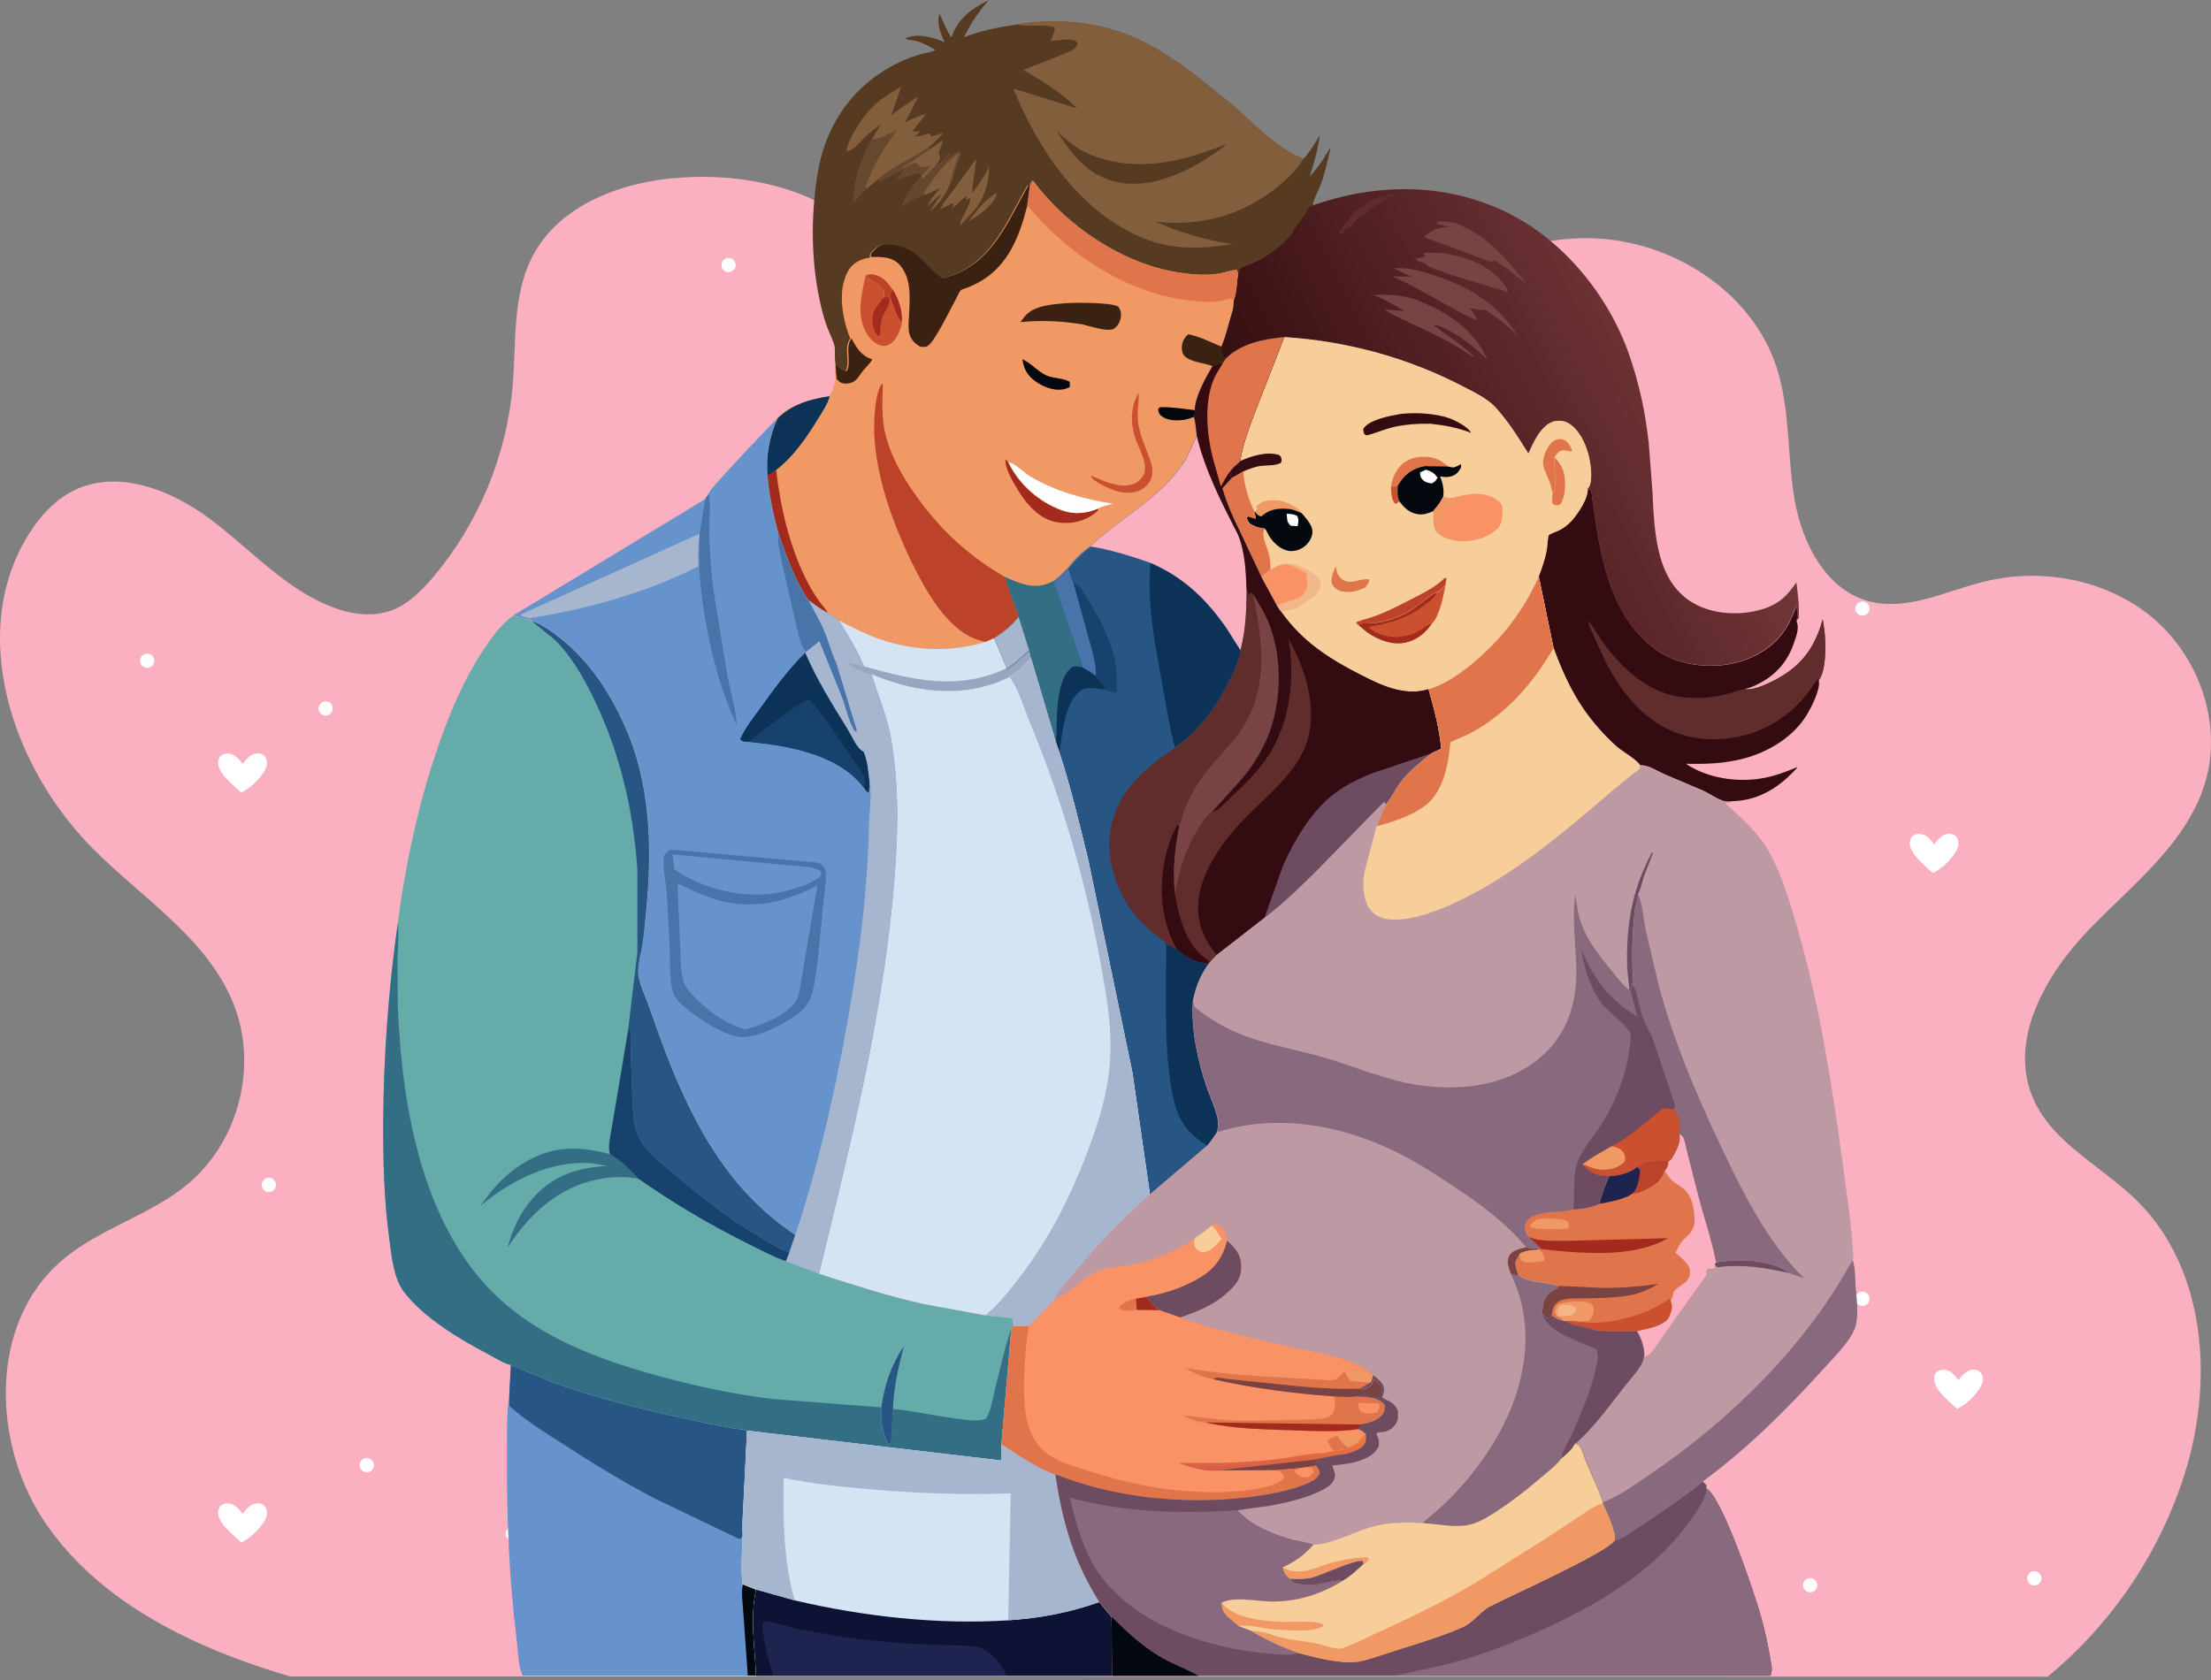 <svg width="300" height="228" viewBox="0 0 300 228" fill="none" xmlns="http://www.w3.org/2000/svg">
<rect x="0" y="0" width="300" height="228" fill="#808080" stroke="none"/>
<path d="M39.326 227.512C26.692 223.771 13.97 217.828 6.398 207.043C-1.173 196.258 -1.613 179.618 8.379 171.078C13.486 166.676 20.441 164.959 25.591 160.601C32.414 154.835 35.012 144.622 31.71 136.302C28.233 127.498 19.561 122.084 12.87 115.437C1.6 104.299 -4.519 85.767 3.977 72.385C5.474 70.008 7.499 67.807 10.008 66.574C15.863 63.669 23.038 66.398 28.277 70.272C33.559 74.146 38.005 79.252 43.992 81.937C46.897 83.258 50.243 83.918 53.192 82.818C55.393 81.981 57.154 80.22 58.695 78.416C64.901 71.108 68.775 61.82 69.568 52.267C70.052 46.369 69.524 40.118 72.209 34.88C75.862 27.748 84.49 24.579 92.502 24.095C101.13 23.522 110.286 25.503 116.713 31.27C126.574 40.074 127.762 54.777 128.863 67.939C129.963 81.101 132.781 96.024 144.05 102.935C146.867 104.652 150.169 105.752 153.47 105.576C159.853 105.224 165.136 100.162 167.909 94.439C170.726 88.716 171.607 82.289 172.971 76.038C175.392 65.297 179.574 54.689 186.794 46.369C194.013 38.049 204.578 32.194 215.583 32.326C226.588 32.458 237.681 39.414 241.071 49.89C242.919 55.613 242.479 61.82 243.492 67.763C244.504 73.705 247.718 80 253.528 81.585C258.723 82.994 264.005 80.22 269.2 78.944C277.123 76.963 286.059 78.68 292.266 84.006C298.473 89.333 301.554 98.313 299.221 106.148C296.8 114.336 289.493 119.927 283.55 126.046C277.607 132.164 272.501 141.056 275.803 148.936C278.4 155.099 285.135 158.224 289.889 162.89C299.353 172.179 300.41 187.454 296.404 200.088C293.015 210.785 286.5 220.425 277.828 227.556L39.326 227.512Z" fill="#FBB0C1"/>
<path d="M158.368 121.984C158.809 121.588 159.513 121.588 160.041 121.852C160.569 122.116 160.966 122.6 161.318 123.085C161.67 122.6 162.066 122.16 162.594 121.852C163.123 121.588 163.827 121.544 164.267 121.984C164.575 122.292 164.663 122.776 164.619 123.173C164.531 123.613 164.355 124.009 164.091 124.361C163.431 125.33 162.594 126.122 161.582 126.738C161.582 126.738 161.406 126.914 161.318 126.87C161.274 126.914 161.23 126.958 161.142 126.958C161.142 126.958 159.205 125.33 158.544 124.361C158.324 124.009 158.104 123.613 158.016 123.173C157.972 122.776 158.06 122.292 158.368 121.984Z" fill="white"/>
<path d="M259.483 113.488C259.923 113.092 260.627 113.092 261.156 113.356C261.684 113.62 262.08 114.104 262.432 114.589C262.784 114.148 263.181 113.664 263.709 113.356C264.237 113.092 264.941 113.048 265.382 113.488C265.69 113.796 265.778 114.281 265.734 114.677C265.646 115.117 265.47 115.513 265.206 115.865C264.545 116.834 263.709 117.626 262.696 118.242C262.696 118.242 262.52 118.418 262.432 118.374C262.388 118.418 262.344 118.462 262.256 118.462C262.256 118.462 260.319 116.834 259.659 115.865C259.439 115.513 259.219 115.117 259.131 114.677C259.087 114.237 259.175 113.796 259.483 113.488Z" fill="white"/>
<path d="M262.784 186.21C263.225 185.813 263.929 185.813 264.457 186.078C264.985 186.342 265.382 186.826 265.734 187.31C266.086 186.826 266.482 186.386 267.01 186.078C267.539 185.813 268.243 185.769 268.683 186.21C268.991 186.518 269.079 187.002 269.035 187.398C268.947 187.838 268.771 188.235 268.507 188.587C267.847 189.555 267.01 190.348 265.998 190.964C265.998 190.964 265.822 191.14 265.734 191.096C265.69 191.14 265.646 191.184 265.558 191.184C265.558 191.184 263.621 189.555 262.961 188.587C262.74 188.235 262.52 187.838 262.432 187.398C262.388 186.958 262.476 186.474 262.784 186.21Z" fill="white"/>
<path d="M29.961 204.346C30.402 203.95 31.106 203.95 31.634 204.214C32.162 204.478 32.559 204.962 32.911 205.447C33.263 205.006 33.659 204.522 34.187 204.214C34.716 203.95 35.42 203.906 35.86 204.346C36.168 204.654 36.256 205.138 36.212 205.535C36.124 205.975 35.948 206.371 35.684 206.723C35.024 207.692 34.187 208.484 33.175 209.1C33.175 209.1 32.999 209.276 32.911 209.232C32.867 209.276 32.823 209.32 32.735 209.32C32.735 209.32 30.798 207.692 30.137 206.723C29.917 206.371 29.697 205.975 29.609 205.535C29.565 205.094 29.653 204.654 29.961 204.346Z" fill="white"/>
<path d="M29.961 102.571C30.402 102.175 31.106 102.175 31.634 102.439C32.162 102.703 32.559 103.187 32.911 103.671C33.263 103.231 33.659 102.747 34.187 102.439C34.716 102.175 35.42 102.131 35.86 102.571C36.168 102.879 36.256 103.363 36.212 103.759C36.124 104.2 35.948 104.596 35.684 104.948C35.024 105.916 34.187 106.709 33.175 107.325C33.175 107.325 32.999 107.501 32.911 107.457C32.867 107.501 32.823 107.545 32.735 107.545C32.735 107.545 30.798 105.916 30.137 104.948C29.917 104.596 29.697 104.2 29.609 103.759C29.565 103.319 29.653 102.879 29.961 102.571Z" fill="white"/>
<path d="M105.5 73.43C105.5 73.958 105.94 74.398 106.468 74.398C106.997 74.398 107.437 73.958 107.437 73.43C107.437 72.902 106.997 72.461 106.468 72.461C105.94 72.461 105.5 72.902 105.5 73.43Z" fill="white"/>
<path d="M143.886 113.18C143.886 113.708 144.326 114.148 144.854 114.148C145.382 114.148 145.823 113.708 145.823 113.18C145.823 112.652 145.382 112.211 144.854 112.211C144.326 112.211 143.886 112.652 143.886 113.18Z" fill="white"/>
<path d="M275.066 214.206C275.066 214.735 275.506 215.175 276.035 215.175C276.563 215.175 277.003 214.735 277.003 214.206C277.003 213.678 276.563 213.238 276.035 213.238C275.462 213.238 275.066 213.678 275.066 214.206Z" fill="white"/>
<path d="M35.508 160.81C35.508 161.338 35.948 161.778 36.476 161.778C37.005 161.778 37.445 161.338 37.445 160.81C37.445 160.282 37.005 159.842 36.476 159.842C35.948 159.842 35.508 160.282 35.508 160.81Z" fill="white"/>
<path d="M113.864 51.331C113.864 51.86 114.304 52.3 114.832 52.3C115.36 52.3 115.801 51.86 115.801 51.331C115.801 50.803 115.36 50.363 114.832 50.363C114.304 50.363 113.864 50.803 113.864 51.331Z" fill="white"/>
<path d="M97.885 35.968C97.885 36.497 98.325 36.937 98.853 36.937C99.381 36.937 99.821 36.497 99.821 35.968C99.821 35.44 99.381 35 98.853 35C98.281 35 97.885 35.44 97.885 35.968Z" fill="white"/>
<path d="M149.74 136.114C149.74 136.643 150.18 137.083 150.709 137.083C151.237 137.083 151.677 136.643 151.677 136.114C151.677 135.586 151.237 135.146 150.709 135.146C150.18 135.19 149.74 135.586 149.74 136.114Z" fill="white"/>
<path d="M195.741 95.66C195.741 96.188 196.182 96.628 196.71 96.628C197.238 96.628 197.678 96.188 197.678 95.66C197.678 95.132 197.238 94.691 196.71 94.691C196.182 94.691 195.741 95.132 195.741 95.66Z" fill="white"/>
<path d="M161.318 159.841C161.318 160.37 161.758 160.81 162.286 160.81C162.814 160.81 163.255 160.37 163.255 159.841C163.255 159.313 162.814 158.873 162.286 158.873C161.758 158.917 161.318 159.313 161.318 159.841Z" fill="white"/>
<path d="M179.234 118.022C179.769 118.022 180.203 117.589 180.203 117.054C180.203 116.519 179.769 116.085 179.234 116.085C178.699 116.085 178.266 116.519 178.266 117.054C178.266 117.589 178.699 118.022 179.234 118.022Z" fill="white"/>
<path d="M192.748 59.739C192.748 60.268 193.188 60.708 193.716 60.708C194.245 60.708 194.685 60.268 194.685 59.739C194.685 59.211 194.245 58.771 193.716 58.771C193.188 58.815 192.748 59.211 192.748 59.739Z" fill="white"/>
<path d="M251.735 82.586C251.735 83.114 252.176 83.554 252.704 83.554C253.232 83.554 253.672 83.114 253.672 82.586C253.672 82.058 253.232 81.617 252.704 81.617C252.176 81.662 251.735 82.058 251.735 82.586Z" fill="white"/>
<path d="M244.648 215.131C244.648 215.659 245.088 216.099 245.617 216.099C246.145 216.099 246.585 215.659 246.585 215.131C246.585 214.603 246.145 214.162 245.617 214.162C245.044 214.206 244.648 214.603 244.648 215.131Z" fill="white"/>
<path d="M251.735 176.261C251.735 176.789 252.176 177.229 252.704 177.229C253.232 177.229 253.672 176.789 253.672 176.261C253.672 175.733 253.232 175.292 252.704 175.292C252.176 175.292 251.735 175.733 251.735 176.261Z" fill="white"/>
<path d="M217.223 46.005C217.223 46.533 217.664 46.974 218.192 46.974C218.72 46.974 219.16 46.533 219.16 46.005C219.16 45.477 218.72 45.037 218.192 45.037C217.664 45.081 217.223 45.477 217.223 46.005Z" fill="white"/>
<path d="M19 89.673C19 90.201 19.44 90.641 19.968 90.641C20.497 90.641 20.937 90.201 20.937 89.673C20.937 89.145 20.497 88.705 19.968 88.705C19.396 88.749 19 89.145 19 89.673Z" fill="white"/>
<path d="M43.211 96.144C43.211 96.672 43.652 97.113 44.18 97.113C44.708 97.113 45.148 96.672 45.148 96.144C45.148 95.616 44.708 95.176 44.18 95.176C43.652 95.22 43.211 95.616 43.211 96.144Z" fill="white"/>
<path d="M48.802 198.843C48.802 199.372 49.242 199.812 49.77 199.812C50.298 199.812 50.739 199.372 50.739 198.843C50.739 198.315 50.298 197.875 49.77 197.875C49.198 197.875 48.802 198.315 48.802 198.843Z" fill="white"/>
<path d="M68.611 208.132C68.611 208.66 69.051 209.1 69.579 209.1C70.108 209.1 70.548 208.66 70.548 208.132C70.548 207.604 70.108 207.163 69.579 207.163C69.007 207.207 68.611 207.648 68.611 208.132Z" fill="white"/>
<path d="M69.615 83.542L95.715 67.712L94.93 72.444L70.76 83.372L70.782 83.584L71.906 83.881L71.991 84.2C71.163 83.966 70.484 83.669 69.615 83.542Z" fill="#6793CC"/>
<path d="M215.436 66.333L215.924 66.587C216.964 74.184 217.94 83.096 224.56 88.062C227.213 90.056 231.011 90.693 234.258 90.205C237.229 89.759 240.178 88.295 241.96 85.834C242.788 84.709 243.276 83.478 243.785 82.184C243.891 82.927 243.955 83.584 243.764 84.327C244.189 85.176 243.701 86.428 243.403 87.277C242.533 89.865 240.857 91.712 238.417 92.9C237.844 93.176 237.292 93.409 236.677 93.515C237.95 93.791 240.263 92.624 241.345 92.008C244.655 90.141 246.311 87.659 247.308 84.072L247.52 85.43C247.711 87.107 247.838 90.948 246.777 92.284C247.074 93.494 245.78 95.977 245.143 97.038C243.191 100.221 239.584 102.279 236.019 103.085C233.558 103.658 231.266 103.701 228.762 103.658C231.733 105.674 235.87 106.226 239.308 105.589C240.857 105.292 242.491 104.698 243.934 104.083C241.727 106.608 238.99 108.475 235.552 108.708L235.085 108.73C234.661 108.793 234.258 108.815 233.855 108.687C232.921 108.411 232.008 107.732 231.117 107.308L225.812 105.059C224.815 104.613 223.648 103.785 222.523 103.849C222.311 103.234 220.062 101.918 219.425 101.366C218.301 100.39 217.261 99.287 216.306 98.12C213.738 95.043 212.147 91.648 210.789 87.913L208.794 78.258C209.24 77.07 209.685 75.797 209.898 74.545C209.94 74.269 210.046 72.762 210.152 72.635C210.322 72.444 211.362 72.083 211.638 71.935C212.274 71.595 212.805 71.171 213.293 70.64C214.142 69.686 215.521 67.648 215.436 66.333Z" fill="#330B11"/>
<path d="M236.698 93.515C237.971 93.791 240.284 92.624 241.366 92.008C244.677 90.141 246.332 87.658 247.329 84.072L247.541 85.43C247.732 87.107 247.86 90.947 246.799 92.284L246.756 92.03C246.098 92.836 245.589 93.748 244.91 94.534C242.151 97.801 238.459 99.817 234.173 100.242C230.247 100.645 226.597 99.69 223.499 97.165C220.147 94.449 218.088 90.629 216.433 86.704C216.179 86.088 215.606 85.091 215.542 84.433V84.284C216.285 85.176 216.815 86.258 217.515 87.192C220.168 90.82 223.818 94.215 228.528 94.64C229.993 94.767 231.605 94.767 233.048 94.47C234.258 94.258 235.446 93.812 236.698 93.515Z" fill="#602C2C"/>
<path d="M69.318 185.248L74.856 187.539C79.609 189.258 84.532 190.595 89.455 191.741L96.139 193.205L99.556 193.842C100.129 193.948 100.808 193.969 101.359 194.16L100.893 203.496C100.829 205.088 100.659 206.764 100.765 208.356C100.702 210.478 100.468 212.897 100.765 214.998L102.569 215.719C101.72 219.475 102.399 223.613 102.569 227.411H101.423H98.389H70.888L70.846 227.262C70.336 226.074 70.294 224.186 70.145 222.891C69.084 214.488 68.745 206.064 68.787 197.619C68.808 194.86 68.702 191.826 69.127 189.088L69.318 185.248Z" fill="#6793CC"/>
<path d="M101.465 227.411L100.85 218.817C100.786 217.629 100.532 216.122 100.807 214.976L102.611 215.698C101.762 219.453 102.441 223.591 102.611 227.39H101.465V227.411Z" fill="#03070E"/>
<path d="M69.317 185.248L74.856 187.539C79.609 189.258 84.532 190.595 89.455 191.741L96.139 193.205L99.555 193.842C100.128 193.948 100.807 193.969 101.359 194.16L100.892 203.496C100.828 205.088 100.659 206.764 100.765 208.356C100.637 208.717 100.659 208.716 100.34 208.886L88.882 203.39C84.595 201.141 80.479 198.616 76.426 196.006C73.986 194.436 71.291 192.759 69.126 190.828L69.105 189.11L69.317 185.248Z" fill="#275584"/>
<path d="M178.089 27.883C186.683 24.869 195.935 24.742 204.253 28.731C212.041 32.466 218.279 40.084 221.08 48.211C222.438 52.137 223.266 56.041 223.711 60.158L224.221 66.799C224.475 72.253 224.666 79.425 230.353 82.162C233.133 83.499 236.761 83.542 239.647 82.502C241.599 81.802 242.618 80.677 243.743 79.022C243.955 80.656 244.146 82.247 244.061 83.881L243.721 84.306C243.912 83.563 243.849 82.905 243.743 82.162C243.233 83.457 242.745 84.688 241.918 85.812C240.114 88.274 237.165 89.738 234.215 90.183C230.99 90.672 227.191 90.035 224.518 88.04C217.897 83.075 216.921 74.163 215.881 66.566L215.393 66.311C215.457 66.248 215.542 66.142 215.605 66.057C216.115 65.059 215.818 62.895 215.542 61.813C215.139 60.2 214.226 58.248 212.72 57.399C212.147 57.081 211.319 57.017 210.704 57.229C209.027 57.802 208.03 60.073 207.372 61.579C206.014 59.394 204.656 57.208 202.916 55.298C201.834 54.089 199.945 53.198 198.502 52.455C191.054 48.572 182.63 46.238 174.227 45.75C171.405 46.025 168.434 46.598 166.312 48.657C166.079 48.529 165.951 48.423 165.76 48.254L165.697 47.086C166.397 45.431 166.737 43.67 167.288 41.972L167.416 40.699C167.798 39.787 167.819 38.259 167.967 37.24C168.01 37.028 167.988 36.646 168.158 36.498C168.561 36.116 169.495 35.882 170.004 35.649C171.999 34.737 174.015 33.294 175.352 31.554C175.415 31.15 176.307 30.047 176.582 29.665C177.028 29.071 177.304 28.434 177.792 27.84L178.089 27.883Z" fill="url(#paint0_linear_3135_625)"/>
<path d="M188.466 26.334C188.784 26.334 189.081 26.376 189.399 26.44L188.699 26.609C188.084 26.758 187.85 27.288 187.298 27.543C186.916 27.713 186.619 27.967 186.28 28.18C185.792 28.477 185.389 28.944 184.901 29.219C184.434 29.474 183.797 29.983 183.543 30.471C183.394 30.79 182.63 31.044 182.291 31.214L182.418 31.553L181.59 31.829C181.675 31.575 181.739 31.426 181.887 31.214L182.015 31.044C182.291 30.556 182.63 30.238 183.054 29.835L183.076 29.707C183.267 29.071 184.413 28.286 184.964 27.925C185.622 27.479 186.45 27.012 187.214 26.8C187.68 26.673 188.062 26.524 188.466 26.334Z" fill="#602C2C"/>
<path d="M193.177 34.334C194.322 34.291 195.362 34.249 196.487 34.461L197.951 34.8C200.709 35.543 203.15 36.859 204.614 39.405L204.508 39.638L203.977 39.426C202.598 39.066 194.131 36.54 193.686 36.052C193.325 35.649 192.688 35.501 192.179 35.331V35.076L193.389 34.8L193.177 34.334Z" fill="#794343"/>
<path d="M195.044 30.047C195.617 30.026 196.232 30.068 196.805 30.153C197.739 30.281 198.651 30.747 199.479 31.193C202.577 32.891 204.996 35.776 207.118 38.556L204.699 36.604L202.81 35.331L202.577 35.522C202.004 35.564 200.9 35.013 200.306 34.8L193.325 32.212L193.367 31.999C194.407 31.193 195.32 30.79 196.656 30.811H196.763L194.938 30.366L195.044 30.047Z" fill="#794343"/>
<path d="M186.365 40.02C188.423 39.957 190.375 39.999 192.328 40.763C196.423 42.355 200.009 44.71 201.834 48.827L200.752 47.829C199.309 46.514 197.802 45.431 196.062 44.583C195.702 44.413 195.171 44.116 194.768 44.158L194.598 44.179C196.359 45.58 198.269 46.683 199.903 48.275L199.861 48.444C197.548 46.789 194.895 45.495 192.328 44.285C190.821 43.564 189.23 42.927 187.829 41.994L190.545 42.227C189.166 41.336 187.893 40.678 186.365 40.02Z" fill="#794343"/>
<path d="M189.145 36.413C190.333 36.307 191.437 36.477 192.582 36.774C197.908 38.153 203.065 40.7 205.908 45.58C205.06 44.731 204.211 43.925 203.235 43.225L201.516 42.015C200.922 42.206 200.009 41.888 199.415 41.782C199.818 42.333 200.179 42.864 200.497 43.458C199.182 43.034 197.93 42.27 196.72 41.612C194.174 40.233 191.543 38.641 188.89 37.517L191.458 37.538L189.145 36.413Z" fill="#794343"/>
<path d="M174.249 45.75C182.652 46.259 191.076 48.572 198.524 52.455C199.967 53.219 201.855 54.11 202.938 55.299C204.656 57.208 206.036 59.394 207.394 61.58C208.073 60.073 209.049 57.824 210.725 57.23C211.341 57.017 212.168 57.081 212.741 57.399C214.269 58.227 215.16 60.2 215.563 61.813C215.839 62.874 216.157 65.06 215.627 66.057C215.585 66.142 215.478 66.248 215.415 66.312C215.5 67.627 214.099 69.664 213.25 70.64C212.784 71.171 212.253 71.617 211.595 71.935C211.298 72.083 210.258 72.444 210.11 72.635C210.004 72.762 209.919 74.269 209.855 74.545C209.643 75.818 209.197 77.07 208.752 78.258C206.672 82.884 203.786 86.661 199.882 89.908C198.291 91.245 196.423 92.56 194.471 93.303L193.792 93.494C192.519 93.876 191.437 93.897 190.142 93.685C188.148 93.367 186.28 92.412 184.498 91.499C180.254 89.335 176.71 87.043 173.888 83.118C173.654 82.905 173.421 82.481 173.23 82.205L171.151 78.364L168.222 72.147C167.246 70.237 166.419 68.306 165.803 66.227L167.055 64.847L166.907 64.508L167.055 64.232L166.907 63.893C167.225 63.404 167.819 62.938 168.243 62.535C168.498 60.646 169.22 58.715 169.856 56.911L174.249 45.75Z" fill="#F7CD99"/>
<path d="M188.741 66.078L189.675 65.887C189.611 66.672 189.59 67.245 189.887 68.009L189.42 68.412L189.293 68.327C188.741 67.839 188.784 66.736 188.741 66.078Z" fill="#CA5030"/>
<path d="M170.301 69.473L170.577 69.091L170.492 68.667C171.362 67.924 172.19 67.818 173.314 67.882C174.163 67.945 175.903 68.709 176.434 69.367C176.519 69.473 176.561 69.537 176.625 69.664C176.052 69.388 175.479 69.112 174.842 69.07C173.505 68.943 172.317 69.07 171.256 69.961L171.108 70.088C170.662 69.982 170.598 69.813 170.301 69.473Z" fill="#F09965"/>
<path d="M181.251 76.836L181.293 77.048C181.357 77.409 181.399 77.791 181.612 78.088C182.842 79.828 184.349 78.385 185.792 78.64C185.771 79.149 185.495 79.382 185.198 79.764C184.158 80.21 183.203 80.507 182.057 80.252C181.421 80.104 181.06 79.807 180.72 79.255C180.551 78.364 180.89 77.685 181.251 76.836Z" fill="#E0754B"/>
<path d="M210.938 62.046C212.168 63.425 212.423 64.359 212.338 66.205C212.296 67.033 212.147 67.712 211.723 68.433C211.32 68.645 211.277 68.582 210.853 68.497L210.598 68.242C210.619 67.818 210.598 67.33 210.683 66.927C211.383 65.951 210.725 63.34 210.938 62.046Z" fill="#E0754B"/>
<path d="M188.741 66.078C188.869 65.102 189.23 64.126 189.887 63.362C190.63 62.513 191.627 62.067 192.752 62.004C194.343 61.898 195.298 62.258 196.465 63.298L193.304 63.234C191.797 63.553 190.842 64.104 189.993 65.399L189.675 65.887L188.741 66.078Z" fill="#E0754B"/>
<path d="M168.286 62.577C169.814 61.877 171.936 61.198 173.612 61.77C173.931 62.195 173.909 62.216 173.846 62.768C173.146 63.277 171.66 63.107 170.769 63.277C170.048 63.426 169.347 63.702 168.668 63.999L167.077 64.911L166.928 64.572L167.077 64.296L166.928 63.956C167.247 63.468 167.862 63.001 168.286 62.577Z" fill="#330B11"/>
<path d="M210.662 66.905C210.513 66.311 210.386 65.674 210.152 65.102C209.686 63.956 209.113 63.234 209.495 61.94L209.537 61.813C209.643 61.473 209.77 61.133 209.961 60.836C210.301 60.285 210.704 59.733 211.383 59.606C211.765 59.542 212.232 59.627 212.529 59.882C212.868 60.157 213.25 60.815 213.293 61.261L212.911 61.218L212.211 61.112C211.51 61.112 211.319 61.537 210.916 62.025C210.725 63.34 211.383 65.95 210.662 66.905Z" fill="#E0754B"/>
<path d="M174.418 76.518C175.798 76.391 177.347 77.155 178.408 78.025C178.896 78.407 179.15 78.64 179.172 79.277C179.214 79.956 178.705 80.571 178.238 81.017C178.089 81.165 177.92 81.271 177.729 81.377C177.304 81.632 176.901 81.887 176.498 82.205C175.904 82.672 174.97 82.799 174.227 82.905L173.93 83.16C173.697 82.948 173.463 82.523 173.272 82.247C174.27 81.547 176.18 81.547 176.943 80.571C177.601 79.722 177.368 78.704 177.241 77.728C176.328 77.176 175.437 76.794 174.418 76.518Z" fill="#F1B68A"/>
<path d="M184.349 84.836L184.052 84.624V84.412C184.986 84.072 185.962 83.86 186.874 83.499C188.614 82.82 190.27 81.95 191.925 81.101C193.431 80.316 194.832 79.616 196.063 78.406L196.275 78.491L196.105 79.425C195.787 79.722 195.405 80.168 195.002 80.338C194.62 80.507 194.323 80.656 193.983 80.91L191.797 82.566C190.524 83.499 188.445 84.242 186.896 84.475L186.726 84.496C186.068 84.666 184.837 84.475 184.349 84.836Z" fill="#BC432A"/>
<path d="M190.121 56.168C192.115 55.977 194.11 56.083 196.062 56.572C197.102 56.847 199.054 57.781 199.606 58.736C197.739 58.036 196.083 57.717 194.089 57.505C192.306 57.484 190.503 57.59 188.763 58.036C187.638 58.333 186.556 58.821 185.431 59.097L185.092 58.884L184.964 58.269C185.007 58.184 185.049 58.078 185.113 58.014C186.025 56.89 188.741 56.402 190.121 56.168Z" fill="#330B11"/>
<path d="M174.418 76.518C175.437 76.794 176.328 77.197 177.24 77.728C177.368 78.704 177.601 79.722 176.943 80.571C176.179 81.547 174.27 81.547 173.272 82.247L171.193 78.407C171.405 77.897 171.936 77.537 172.381 77.261H172.551C173.188 76.836 173.654 76.624 174.418 76.518Z" fill="#F99264"/>
<path d="M170.302 69.473C170.599 69.813 170.663 69.982 171.129 70.088L171.278 69.961C172.339 69.07 173.527 68.943 174.864 69.07C175.501 69.133 176.074 69.409 176.647 69.664C177.241 70.407 178.217 71.362 178.068 72.401C177.941 73.229 177.389 73.95 176.689 74.375C176.052 74.757 175.246 74.905 174.546 74.693C173.442 74.354 172.509 73.399 171.999 72.38L171.83 72.019C171.766 71.871 171.702 71.807 171.575 71.722C171.066 71.68 170.45 71.531 169.984 71.277C169.453 71.001 169.368 70.831 169.177 70.279L169.347 70.067L170.387 70.385C170.366 70.046 170.281 69.728 170.196 69.388L170.302 69.473Z" fill="#03070E"/>
<path d="M174.588 69.728C175.119 69.749 175.501 69.749 175.989 70.004C176.286 70.534 176.158 70.81 176.074 71.404L175.14 71.362C174.546 70.81 174.673 70.492 174.588 69.728Z" fill="#FEFEFE"/>
<path d="M196.126 79.468C195.829 80.91 195.383 83.499 194.322 84.582C193.474 85.876 192.264 86.873 190.715 87.192C188.89 87.573 187.044 86.809 185.559 85.791L184.37 84.857C184.858 84.475 186.089 84.666 186.747 84.56L186.917 84.539C188.466 84.306 190.545 83.563 191.818 82.629L194.004 80.974C194.344 80.719 194.641 80.571 195.023 80.401C195.405 80.21 195.787 79.743 196.126 79.468Z" fill="#CA5030"/>
<path d="M184.349 84.837C184.837 84.454 186.068 84.645 186.726 84.539L186.895 84.518C188.445 84.285 190.524 83.542 191.797 82.608L193.983 80.953C194.322 80.699 194.619 80.55 195.001 80.38L194.917 80.529C194.641 80.996 194.386 81.272 193.962 81.611C191.755 83.436 189.951 84.136 187.214 84.815C186.705 84.943 186.047 84.837 185.707 85.219L186.365 85.643C187.617 86.428 189.484 86.64 190.906 86.279L191.606 86.067C192.582 85.749 193.325 85.006 194.259 84.603C193.41 85.897 192.2 86.895 190.651 87.213C188.826 87.595 186.98 86.831 185.495 85.813L184.349 84.837Z" fill="#A22B1E"/>
<path d="M167.097 64.911L168.689 63.998C168.816 65.887 169.389 67.712 170.195 69.431C170.28 69.77 170.386 70.089 170.386 70.428L169.347 70.11L169.177 70.322C169.389 70.853 169.453 71.022 169.983 71.319C170.429 71.553 171.065 71.701 171.575 71.765C171.108 72.741 171.851 74.035 172.126 75.033C172.339 75.818 172.402 76.476 172.381 77.282C171.914 77.579 171.405 77.919 171.193 78.428L168.264 72.21C167.288 70.301 166.461 68.37 165.845 66.29L167.097 64.911Z" fill="#E0754B"/>
<path d="M196.444 63.298C197.336 63.574 197.399 63.404 198.227 63.001C198.312 63.383 198.227 63.468 198.036 63.786C197.717 64.296 197.272 64.593 196.678 64.699C196.232 64.784 195.829 64.72 195.405 64.656C195.786 65.654 195.935 66.354 195.829 67.436C195.489 68.115 195.192 68.582 194.683 69.134L194.492 69.367C193.813 69.643 193.176 69.898 192.434 69.791C191.267 69.643 190.545 68.921 189.866 68.03C189.59 67.266 189.59 66.715 189.654 65.908L189.972 65.42C190.842 64.126 191.797 63.574 193.283 63.256L196.444 63.298Z" fill="#03070E"/>
<path d="M193.495 63.744C194.259 63.998 194.577 64.168 195.065 64.826C194.789 65.25 194.726 65.399 194.259 65.611C193.792 65.547 193.325 65.441 192.986 65.059C192.71 64.741 192.688 64.529 192.688 64.104L193.495 63.744Z" fill="#FEFEFE"/>
<path d="M197.951 67.372C199.479 66.927 201.303 66.821 202.768 67.606C203.213 67.861 203.595 68.179 203.829 68.646C203.913 69.494 203.913 70.916 203.319 71.595L203.065 71.829L202.937 71.956C201.643 73.081 199.457 73.611 197.802 73.42C197.187 73.356 196.55 73.165 195.977 72.953C195.723 72.805 195.447 72.656 195.213 72.465C194.259 71.701 194.556 70.407 194.492 69.325L194.683 69.091C195.192 68.54 195.489 68.073 195.829 67.394C196.529 67.776 197.208 67.585 197.951 67.372Z" fill="#F99264"/>
<path d="M194.492 69.325L194.683 69.091C195.192 68.54 195.489 68.073 195.829 67.394C196.529 67.733 197.208 67.564 197.951 67.351C196.359 68.922 195.617 69.855 195.51 72.189C195.659 72.423 195.85 72.677 195.977 72.932C195.723 72.784 195.447 72.635 195.213 72.444C194.28 71.701 194.556 70.428 194.492 69.325Z" fill="#F09965"/>
<path d="M113.369 49.505C113.263 48.89 113.284 48.126 113.284 47.511C113.284 46.683 112.903 46.047 112.605 45.304C112.202 44.37 111.863 43.394 111.608 42.397C110.017 36.37 109.932 29.474 110.972 23.363C112.16 16.424 116.192 11.013 122.642 8.17C123.47 7.809 124.319 7.512 125.21 7.278C125.719 7.151 126.483 7.066 126.907 6.769C125.719 6.069 124.701 5.517 123.3 5.39C123.024 5.369 123.067 5.347 122.876 5.178L123.003 5.135C124.701 4.477 126.568 5.072 128.159 5.729C127.629 4.52 127.056 3.204 127.48 1.867C127.99 2.992 128.414 4.032 129.072 5.093C130.048 2.419 131.746 1.252 134.186 0C132.785 1.613 131.724 3.119 130.812 5.05C132.998 4.18 135.438 3.713 137.751 3.353C142.928 2.504 148.297 2.822 153.199 4.796C156.021 5.941 158.673 7.618 161.156 9.4L167.034 14.069C169.941 16.594 173.209 20.201 176.88 21.559L177.028 21.389C177.856 20.456 178.429 19.395 179.087 18.334C178.811 20.328 178.344 22.005 177.707 23.915C178.662 22.96 179.278 22.047 179.978 20.901C180.084 20.732 180.36 20.159 180.53 20.116C180.148 21.771 179.787 23.448 179.214 25.039C178.896 25.888 178.174 27.076 178.132 27.925L177.856 27.861C177.368 28.434 177.092 29.071 176.646 29.686C176.37 30.068 175.479 31.172 175.416 31.575C174.058 33.315 172.063 34.758 170.068 35.67C169.538 35.904 168.625 36.137 168.222 36.519C168.074 36.668 168.074 37.05 168.031 37.262L167.883 36.668C167.098 36.71 166.27 37.007 165.506 37.156C163.724 37.474 161.793 37.283 160.01 37.028C152.392 35.904 144.753 30.726 140.233 24.594L140.042 24.615L139.809 25.23L139.597 25.188C136.626 30.323 134.61 36.073 128.181 37.771L127.947 37.835C126.632 36.986 125.74 35.691 124.531 34.694C123.364 33.739 121.115 32.954 119.629 33.336C119.056 33.485 118.589 34.079 118.229 34.503L118.186 34.822L118.42 34.949C117.189 35.14 116.17 35.479 115.428 36.54C115.088 37.028 114.918 37.58 114.727 38.132C114.006 40.402 114.664 43.776 115.555 45.962C114.6 47.256 115.661 49.187 114.897 50.418C114.197 50.291 113.942 49.824 113.369 49.505Z" fill="#563B22"/>
<path d="M135.141 26.206L135.204 26.249L135.226 26.461C134.504 28.074 132.891 29.198 131.406 30.047C132.573 28.456 133.507 27.31 135.141 26.206Z" fill="#835E3C"/>
<path d="M126.95 22.471C127.693 22.259 128.308 21.262 128.817 20.668L128.86 20.986L128.308 21.644L128.35 21.771C129.051 21.135 129.284 20.774 130.239 20.519L130.409 20.732C130.303 21.432 129.963 22.005 129.73 22.663C129.369 23.681 129.433 24.509 128.711 25.379C129.157 23.724 129.602 22.196 130.196 20.604C128.541 21.92 127.311 23.151 126.143 24.912C125.868 25.336 125.443 25.845 125.295 26.312L125.464 26.44L125.061 26.609C124.022 26.928 123.194 27.479 122.281 28.031C122.727 26.928 124.085 24.721 124.976 23.936L125.189 24.169C125.825 23.724 126.207 23.087 126.78 22.599L126.95 22.471Z" fill="#65482E"/>
<path d="M125.486 26.461L125.316 26.333C125.443 25.845 125.889 25.336 126.165 24.933C127.332 23.172 128.541 21.92 130.218 20.625C129.624 22.217 129.178 23.744 128.732 25.4C127.883 26.843 127.544 27.628 126.165 28.668L127.841 26.185L125.868 27.946C126.228 27.012 126.971 26.27 127.586 25.485C126.865 25.845 126.207 26.185 125.486 26.461Z" fill="#835E3C"/>
<path d="M126.271 20.201L127.947 19.013C127.841 19.607 127.396 20.414 127.353 20.923C127.353 20.944 127.523 21.22 127.544 21.262C127.693 21.538 127.099 22.26 126.95 22.493L126.78 22.642C126.207 23.13 125.825 23.766 125.189 24.212L124.977 23.979L125.061 23.788L124.679 23.491C123.534 23.788 122.494 24.148 121.412 24.636L122.642 22.981L119.353 24.721L119.184 24.552L119.523 24.021C119.905 23.533 120.69 23.13 121.221 22.811C122.812 21.835 124.467 21.072 126.016 19.968L126.271 20.201Z" fill="#65482E"/>
<path d="M126.271 20.201L127.947 19.013C127.841 19.607 127.396 20.414 127.353 20.923C127.353 20.944 127.523 21.22 127.544 21.262C127.693 21.538 127.099 22.26 126.95 22.493L126.78 22.642C126.207 23.13 125.825 23.766 125.189 24.212L124.977 23.979L125.062 23.788C125.486 23.469 126.101 22.854 126.292 22.366C126.059 22.493 125.847 22.62 125.592 22.663C124.913 22.769 124.743 22.43 124.234 22.09C123.576 22.175 122.94 22.663 122.303 22.875C122.6 22.472 122.982 22.408 123.385 22.154L126.271 20.201Z" fill="#835E3C"/>
<path d="M132.467 21.538L131.852 26.227C132.785 25.103 133.634 23.893 134.207 22.535C134.271 24.275 133.676 26.461 132.679 27.904C132.021 28.859 131.066 29.707 130.303 30.577C130.196 30.302 130.366 30.026 130.472 29.75C130.812 29.05 131.745 27.564 131.639 26.822L131.13 27.161C131.045 26.864 131.088 26.864 131.173 26.588C130.451 27.055 129.815 27.755 129.178 28.328L129.39 27.67L129.22 27.607L127.608 28.371C128.074 27.331 128.902 26.418 129.581 25.506L132.467 21.538Z" fill="#835E3C"/>
<path d="M118.313 18.928L119.502 16.87C118.78 17.4 118.08 17.93 117.422 18.546C116.616 19.31 116.022 20.307 114.876 20.562C114.77 19.437 116.743 16.403 117.507 15.469C118.907 13.771 120.393 12.859 122.281 11.756L120.923 15.66C122.133 14.726 123.279 13.878 124.616 13.114L122.791 16.636C123.746 16.084 124.637 15.745 125.676 15.448L123.83 17.782C124.17 17.909 124.446 17.824 124.806 17.782C124.616 18.164 124.425 18.27 124.064 18.482C124.722 18.631 125.507 18.185 126.207 18.122L126.228 18.312L126.292 18.525L127.989 18.037C127.374 18.673 126.737 19.458 126.016 19.968C124.467 21.05 122.833 21.814 121.22 22.811C120.69 23.129 119.905 23.532 119.523 24.021L117.592 25.612C116.955 26.079 116.404 26.8 115.852 27.395C115.746 26.885 115.894 26.185 115.937 25.676C116.234 23.32 117.146 20.965 118.313 18.928Z" fill="#835E3C"/>
<path d="M118.313 18.928L118.441 18.907C119.608 18.758 120.669 18.143 121.687 17.612C120.053 20.053 118.398 22.429 117.486 25.251L117.613 25.591C116.977 26.058 116.425 26.779 115.873 27.373C115.767 26.864 115.916 26.164 115.958 25.655C116.234 23.32 117.146 20.965 118.313 18.928Z" fill="#65482E"/>
<path d="M137.73 3.331C142.907 2.483 148.276 2.801 153.177 4.774C156 5.92 158.652 7.597 161.135 9.379L167.013 14.047C169.92 16.573 173.188 20.18 176.859 21.538C176.031 22.981 174.673 24.254 173.4 25.315C168.625 29.198 162.96 30.768 156.87 30.09C160.201 31.639 163.639 32.593 167.267 33.124C163.087 33.761 159.204 33.994 155.172 32.339C146.493 28.774 140.934 20.392 137.496 12.031L146.132 14.705C144.074 12.583 141.379 10.971 138.854 9.485L144.902 7.109C145.475 6.854 146.005 6.557 146.239 5.941L145.963 5.56C145.135 5.135 143.501 5.517 142.568 5.56C142.695 4.987 143.247 4.244 143.077 3.671C141.401 3.268 139.618 3.671 137.92 3.353L137.73 3.331Z" fill="#835E3C"/>
<path d="M143.31 17.676C144.732 19.098 146.09 20.222 147.957 20.986C154.069 23.469 160.435 22.005 166.312 19.565C165.994 20.053 165.039 20.626 164.551 20.986L164.127 21.262C160.541 23.596 155.894 25.676 151.544 24.7C147.533 23.83 145.411 20.944 143.31 17.676Z" fill="#563B22"/>
<path d="M139.746 25.188L139.979 24.572L140.17 24.551C144.69 30.662 152.35 35.84 159.947 36.986C161.729 37.262 163.66 37.431 165.443 37.113C166.228 36.986 167.034 36.667 167.819 36.625L167.968 37.219C167.819 38.238 167.798 39.766 167.416 40.678L167.289 41.951C166.737 43.649 166.397 45.431 165.697 47.065L165.761 48.232C165.952 48.402 166.079 48.529 166.313 48.635L165.931 49.23C165.4 49.293 164.997 49.463 164.509 49.675C163.618 51.16 162.09 53.877 162.09 55.617C162.09 55.956 162.111 56.232 161.963 56.55C162.217 57.399 162.26 58.333 162.366 59.224L162.281 59.351C161.623 60.497 161.305 61.685 160.541 62.81C157.337 67.627 151.968 70.322 147.851 74.163C146.727 74.927 145.645 76.009 144.838 77.112C144.202 77.749 143.586 78.449 142.822 78.916L142.016 79.255C140 79.977 138.069 79.128 136.244 78.3L138.133 83.754C137.136 84.985 136.138 85.791 134.78 86.618L136.499 90.714H136.563C137.645 89.992 138.6 89.122 139.533 88.252L139.788 89.377C138.96 90.162 137.878 91.372 136.838 91.817L136.817 91.902L135.247 92.603C129.687 94.767 123.449 93.812 118.101 91.499C117.529 91.435 116.828 91.032 116.234 90.862L114.919 90.12L115.088 89.95L115.513 90.056L115.937 90.141C116.34 90.268 116.637 90.374 117.062 90.438C116.192 88.252 114.876 86.194 113.645 84.2L112.139 83.202C111.205 82.735 110.378 82.099 109.529 81.483C107.683 78.873 106.494 75.351 105.433 72.359C104.754 69.77 104.203 67.224 103.969 64.55C103.757 62.025 104.245 59.054 105.348 56.805C107.216 54.916 109.847 54.152 112.415 53.792C112.966 53.367 113.2 52.115 113.369 51.458L113.2 49.527C113.773 49.824 114.027 50.312 114.706 50.397C115.449 49.166 114.409 47.214 115.364 45.94C114.452 43.776 113.815 40.402 114.537 38.11C114.706 37.559 114.897 36.986 115.237 36.519C115.98 35.458 116.998 35.118 118.229 34.927L117.995 34.8L118.038 34.482C118.42 34.057 118.865 33.463 119.438 33.315C120.945 32.933 123.194 33.697 124.34 34.673C125.528 35.67 126.441 36.965 127.756 37.813L127.99 37.75C134.419 36.052 136.435 30.323 139.406 25.166L139.746 25.188Z" fill="#F09965"/>
<path d="M121.115 39.299C121.985 40.614 122.452 42.142 122.388 43.734C121.56 43.097 121.179 41.336 120.775 40.381C120.733 39.85 120.86 39.744 121.115 39.299Z" fill="#A22B1E"/>
<path d="M117.444 37.432C117.974 37.156 118.293 37.177 118.887 37.347C119.863 37.623 120.563 38.471 121.094 39.278L121.115 39.32C120.86 39.766 120.733 39.872 120.797 40.402L120.69 40.445C120.308 40.339 120.266 40.275 119.905 40.445L120.011 39.787C120.011 38.811 118.25 38.111 117.571 37.538L117.444 37.432Z" fill="#BC432A"/>
<path d="M162.005 56.572L161.305 56.826C160.307 57.123 158.758 57.187 157.846 56.635C157.294 56.296 157.252 56.126 157.124 55.532L157.4 55.256C158.97 55.214 160.562 55.489 162.111 55.659C162.132 55.978 162.153 56.253 162.005 56.572Z" fill="#03070E"/>
<path d="M138.727 48.763C139.873 49.251 140.806 50.418 142.016 50.969C142.928 51.373 144.477 51.33 145.156 51.84V52.54C144.838 52.688 144.499 52.816 144.138 52.858C142.907 53.049 141.443 52.455 140.467 51.733C139.385 50.927 138.918 50.099 138.727 48.763Z" fill="#03070E"/>
<path d="M113.369 49.506C113.942 49.803 114.197 50.291 114.876 50.376C115.619 49.145 114.579 47.193 115.534 45.919C116.17 47.129 116.871 48.296 118.229 48.72L118.356 48.763C118.08 49.315 117.571 49.76 117.168 50.227C116.68 50.8 116.319 51.649 115.555 51.925C115.088 52.094 114.43 52.137 113.985 51.861C113.815 51.755 113.666 51.585 113.518 51.415L113.369 49.506Z" fill="#3A2111"/>
<path d="M154.472 53.304C154.62 54.428 154.26 55.765 154.387 56.996C154.578 59.182 155.66 61.006 156.254 63.065C156.445 63.765 156.403 64.656 156.042 65.272C155.596 66.057 154.854 66.587 153.984 66.778C152.053 67.181 150.079 66.205 148.509 65.208L148.021 64.741L148.085 64.571C149.719 65.25 151.607 66.205 153.453 65.802C154.132 65.653 154.769 65.165 155.108 64.55C155.978 63.086 154.408 60.752 153.962 59.224C153.347 57.166 153.453 55.192 154.472 53.304Z" fill="#CA5030"/>
<path d="M164.551 49.697C163.406 49.23 161.517 49.187 160.668 48.254C160.392 47.956 160.329 47.32 160.371 46.938C160.435 46.301 160.732 45.771 161.241 45.368C162.727 45.644 164.339 46.471 165.74 47.044L165.803 48.211C165.994 48.381 166.122 48.508 166.355 48.614L165.973 49.208C165.443 49.315 165.018 49.484 164.551 49.697Z" fill="#3A2111"/>
<path d="M148.976 69.028L149.061 69.155C148.764 69.537 148.424 69.771 148.021 70.025C146.557 70.959 144.69 71.192 143.013 70.789C140.934 70.28 139.342 68.476 138.26 66.736C137.645 65.739 136.202 63.405 136.456 62.301L136.796 62.768C138.239 65.76 140.934 68.137 144.053 69.282C145.772 69.856 147.384 69.707 148.976 69.028Z" fill="#A22B1E"/>
<path d="M104.139 64.529L105.306 63.765C105.9 68.9 107.195 74.481 109.614 79.086C110.123 80.083 110.759 81.059 111.417 81.95C111.672 82.311 112.16 82.757 112.287 83.16C111.354 82.693 110.526 82.056 109.677 81.441C107.831 78.831 106.643 75.309 105.582 72.317C104.924 69.749 104.351 67.203 104.139 64.529Z" fill="#A22B1E"/>
<path d="M136.838 62.725C137.624 62.831 138.939 64.126 139.682 64.592C143.183 66.693 147.045 67.733 151.034 68.37C150.419 68.539 149.507 68.688 148.976 69.027C147.363 69.706 145.751 69.855 144.096 69.24C140.976 68.094 138.281 65.717 136.838 62.725Z" fill="#FEFEFE"/>
<path d="M144.626 41.145C145.878 41.06 150.885 41.017 151.755 41.633C152.074 42.142 152.159 42.46 152.074 43.076C151.989 43.67 151.649 44.285 151.14 44.604C150.376 45.113 147.766 44.222 146.811 44.01C143.925 43.564 141.358 43.437 138.451 43.712L139.002 42.991C140.254 41.421 142.78 41.315 144.626 41.145Z" fill="#3A2111"/>
<path d="M117.443 37.431L117.549 37.516C118.229 38.089 119.99 38.789 119.99 39.766L119.884 40.423C120.266 40.254 120.287 40.317 120.669 40.423L120.775 40.381C121.178 41.357 121.56 43.097 122.388 43.734C122.239 44.688 121.751 45.877 121.008 46.513C120.626 46.853 120.16 47.002 119.65 46.917C118.886 46.81 118.101 46.047 117.698 45.431C116.107 42.927 116.87 40.105 117.443 37.431Z" fill="#CA5030"/>
<path d="M119.884 40.424C120.266 40.254 120.287 40.318 120.669 40.424C120.775 41.633 119.99 42.164 119.671 43.203C119.459 43.925 119.438 44.774 119.396 45.538L119.099 45.559C118.419 44.71 118.292 43.776 118.441 42.715C118.568 41.952 119.417 41.018 119.884 40.424Z" fill="#A22B1E"/>
<path d="M105.518 56.784C107.385 54.895 110.017 54.131 112.584 53.77C112.287 54.874 111.587 55.871 110.993 56.847C109.444 59.373 107.683 61.961 105.306 63.786L104.139 64.55C103.905 62.025 104.415 59.054 105.518 56.784Z" fill="#0C3357"/>
<path d="M118.377 34.885L118.144 34.758L118.186 34.44C118.568 34.015 119.014 33.421 119.587 33.272C121.094 32.89 123.343 33.654 124.489 34.63C125.677 35.628 126.589 36.922 127.905 37.771L128.139 37.707C134.568 36.01 136.584 30.28 139.555 25.124L139.767 25.166L139.406 27.819C138.388 31.851 136.966 35.776 133.231 38.068C132.595 38.45 131.937 38.768 131.237 39.044C131.046 39.129 130.579 39.235 130.409 39.362C130.176 39.553 129.857 40.296 129.709 40.572C128.966 41.888 126.844 46.407 125.826 46.98C125.528 47.15 125.189 47.065 124.849 47.044C124.128 46.62 123.619 46.132 123.385 45.283C123.194 44.54 123.3 43.585 123.343 42.821C123.428 41.06 123.619 38.789 122.855 37.156C122.388 36.179 121.815 35.458 120.754 35.097C119.99 34.864 119.141 34.843 118.377 34.885Z" fill="#3A2111"/>
<path d="M139.745 25.188L139.979 24.572L140.17 24.551C144.69 30.662 152.35 35.84 159.947 36.986C161.729 37.262 163.66 37.431 165.442 37.113C166.228 36.986 167.034 36.667 167.819 36.625L167.968 37.219C167.819 38.238 167.798 39.766 167.416 40.678C167.098 40.508 166.907 40.508 166.567 40.614C164.912 41.102 163.427 40.996 161.75 40.827C153.093 39.978 144.775 34.461 139.364 27.84L139.745 25.188Z" fill="#E0754B"/>
<path d="M113.815 84.2C115.576 85.091 117.38 86.046 119.247 86.703C123.873 88.337 128.987 88.571 133.676 87.128L134.886 86.618L136.605 90.714H136.668C137.75 89.992 138.705 89.122 139.639 88.252L139.894 89.377C139.066 90.162 137.984 91.372 136.944 91.817L136.923 91.902L135.353 92.602C129.793 94.767 123.555 93.812 118.207 91.499C117.634 91.435 116.934 91.032 116.34 90.862L115.024 90.12L115.194 89.95L115.618 90.056L116.043 90.141C116.446 90.268 116.743 90.374 117.167 90.438C116.34 88.252 115.045 86.194 113.815 84.2Z" fill="#D5E4F3"/>
<path d="M139.639 88.231L139.894 89.356C139.067 90.141 137.984 91.35 136.945 91.796L136.923 91.881L135.353 92.581C129.794 94.745 123.555 93.79 118.208 91.478C117.635 91.414 116.934 91.011 116.34 90.841L115.025 90.098L115.194 89.928L115.619 90.035L116.043 90.12C116.446 90.247 116.743 90.353 117.168 90.417C123.767 92.242 129.963 93.833 136.563 90.692H136.626C137.751 89.992 138.706 89.101 139.639 88.231Z" fill="#99A6C0"/>
<path d="M133.677 87.128L132.509 86.767C128.435 85.367 125.507 79.977 123.703 76.306C120.86 70.449 118.144 62.874 118.674 56.275C118.759 55.15 118.865 54.004 119.247 52.922C119.353 52.603 119.481 52.2 119.778 52.052C119.756 54.535 119.544 56.741 120.202 59.182C120.966 62.046 122.345 64.465 124.022 66.884C127.332 71.659 131.279 75.372 136.308 78.279L138.196 83.733C137.199 84.963 136.202 85.77 134.844 86.597L133.677 87.128Z" fill="#BC432A"/>
<path d="M166.333 48.657C168.434 46.599 171.426 46.026 174.248 45.75L169.898 56.954C169.262 58.757 168.54 60.688 168.286 62.577C167.861 62.98 167.267 63.447 166.949 63.935L167.097 64.275L166.949 64.55L167.097 64.89L165.845 66.269C166.461 68.328 167.288 70.258 168.264 72.189L171.193 78.407L173.272 82.248C173.463 82.523 173.697 82.948 173.93 83.16C176.752 87.086 180.296 89.377 184.54 91.542C186.322 92.454 188.19 93.388 190.184 93.727C191.479 93.94 192.582 93.918 193.834 93.536C194.598 96.252 195.277 98.799 195.574 101.621L194.28 102.215C192.752 103.467 191.139 104.698 189.972 106.311C189.335 107.202 188.762 108.411 188.041 109.197L187.85 108.815L178.853 118.024C176.561 120.294 174.163 122.671 171.575 124.602L165.103 129.631L164.169 130.628C162.938 132.241 162.323 133.811 161.898 135.785C161.623 139.668 162.514 143.891 163.766 147.562C164.254 148.962 164.975 150.49 165.272 151.933C165.378 152.485 165.294 153.164 165.145 153.715C164.742 154.31 164.339 154.967 163.851 155.498L156.042 162.14L153.665 145.609L147.681 116.772C146.472 111.828 145.305 106.905 143.734 102.067L143.31 100.815L139.936 89.42L139.681 88.295C138.727 89.165 137.772 90.035 136.711 90.757H136.647L134.928 86.661C136.265 85.834 137.262 85.027 138.281 83.797L136.392 78.343C138.217 79.192 140.127 80.041 142.164 79.298L142.97 78.959C143.734 78.492 144.35 77.791 144.986 77.155C145.814 76.073 146.896 74.99 148 74.205C152.116 70.343 157.485 67.67 160.689 62.853C161.432 61.728 161.771 60.54 162.429 59.394L162.514 59.267C162.386 58.376 162.365 57.442 162.111 56.593C162.259 56.275 162.238 55.999 162.238 55.659C162.238 53.919 163.745 51.203 164.657 49.718C165.145 49.506 165.548 49.336 166.079 49.272L166.333 48.657Z" fill="#275584"/>
<path d="M143.268 100.772L143.395 96.74C143.522 94.873 143.798 91.86 145.369 90.608C145.814 90.268 146.345 90.502 146.875 90.566C147.469 90.926 148.106 91.266 148.636 91.733L149.973 93.282L149.888 93.579C148.955 93.473 147.491 93.154 146.663 93.706L146.408 93.918L146.26 94.046C144.796 95.446 144.371 98.035 144.053 99.966C143.947 100.645 143.926 101.366 143.692 102.003L143.268 100.772Z" fill="#0C3357"/>
<path d="M142.907 78.916C143.671 78.449 144.287 77.749 144.923 77.112C145.135 77.77 145.305 78.534 145.645 79.128C146.493 79.34 146.748 79.956 147.194 80.677C148.849 83.372 150.546 86.258 151.225 89.398C151.544 90.884 151.544 92.39 151.565 93.897C151.268 94.024 150.377 93.791 150.058 93.663L149.91 93.579L149.995 93.281L148.658 91.732C148.127 91.266 147.491 90.926 146.897 90.565L142.907 78.916Z" fill="#18426E"/>
<path d="M142.907 78.916C143.671 78.449 144.287 77.749 144.923 77.112C145.135 77.77 145.305 78.534 145.645 79.128L148.148 88.168C148.403 89.313 148.785 90.544 148.679 91.732C148.148 91.266 147.512 90.926 146.918 90.565L142.907 78.916Z" fill="#4974AA"/>
<path d="M158.228 127.997C158.694 128.272 159.161 128.591 159.649 128.803C160.668 129.715 162.302 130.755 163.723 130.67L164.127 130.607C162.896 132.219 162.28 133.79 161.856 135.763C161.58 139.646 162.471 143.869 163.723 147.54C164.211 148.94 164.933 150.468 165.23 151.911C165.336 152.463 165.251 153.142 165.103 153.694C164.7 154.288 164.296 154.946 163.808 155.476L163.193 155.073C162.535 154.67 162.026 154.224 161.495 153.672C159.798 151.975 159.204 149.45 158.843 147.137C158.291 143.614 158.206 140.092 158.206 136.527L158.228 127.997Z" fill="#0C3357"/>
<path d="M136.329 78.279C138.154 79.128 140.064 79.977 142.101 79.234L142.907 78.895L146.896 90.544C146.366 90.459 145.835 90.226 145.39 90.587C143.798 91.839 143.544 94.852 143.416 96.719L143.289 100.751L139.915 89.356L139.66 88.231C138.706 89.101 137.751 89.971 136.69 90.693H136.626L134.907 86.597C136.244 85.77 137.241 84.963 138.26 83.733L136.329 78.279Z" fill="#336E85"/>
<path d="M138.218 83.754L139.639 88.252C138.685 89.123 137.73 89.993 136.669 90.714H136.605L134.886 86.619C136.223 85.791 137.22 84.963 138.218 83.754Z" fill="#A7B6CF"/>
<path d="M156.106 76.412C160.265 78.215 163.278 80.931 165.93 84.602C166.779 85.791 167.48 87.064 168.307 88.252C168.052 89.844 167.373 91.265 166.652 92.666C164.997 95.934 162.663 99.138 159.649 101.302L159.416 101.451C158.673 98.565 158.207 95.615 157.676 92.708C156.679 87.255 155.639 81.992 156.106 76.412Z" fill="#0C3357"/>
<path d="M147.936 74.162C152.053 70.3 157.421 67.627 160.625 62.81C161.368 61.685 161.708 60.497 162.365 59.351L162.45 59.224C163.554 63.85 165.803 68.242 167.967 72.444C168.965 74.757 169.092 77.515 169.177 80.04C169.156 82.884 169.05 85.451 168.328 88.231C167.501 87.043 166.822 85.748 165.952 84.581C163.299 80.932 160.286 78.194 156.127 76.391C153.453 75.478 150.716 74.587 147.936 74.162Z" fill="#FBB0C1"/>
<path d="M169.135 80.041C169.368 80.38 169.347 80.508 169.368 80.911L169.559 80.423L169.708 80.677L169.793 80.38C169.877 80.444 169.984 80.529 170.026 80.614C170.811 81.866 171.639 83.224 172.19 84.624C173.697 88.444 173.867 93.112 172.933 97.101C172.19 100.306 170.641 103.149 168.541 105.674L164.466 110.194C163.681 110.809 163.087 111.722 162.578 112.571C160.774 115.456 160.116 118.109 159.459 121.398C159.883 124.22 160.965 128.125 163.384 129.928L163.83 130.246C163.978 130.353 164.063 130.48 164.169 130.628L163.766 130.692C162.344 130.777 160.689 129.737 159.692 128.825C159.204 128.613 158.737 128.294 158.27 128.018C156.509 126.703 154.812 125.345 153.517 123.541C151.31 120.443 149.995 116.242 150.695 112.443C151.65 107.287 155.342 104.252 159.437 101.494L159.671 101.345C162.663 99.181 165.018 95.977 166.673 92.709C167.395 91.287 168.074 89.865 168.328 88.295C169.007 85.473 169.135 82.905 169.135 80.041Z" fill="#602C2C"/>
<path d="M159.671 128.803C159.161 127.891 158.716 126.936 158.419 125.939C157.018 121.461 157.528 116.093 159.734 111.976L160.01 112.04C159.416 115.18 159.055 118.193 159.459 121.376C159.883 124.199 160.965 128.103 163.384 129.907L163.83 130.225C163.978 130.331 164.063 130.458 164.169 130.607L163.766 130.671C162.323 130.755 160.668 129.716 159.671 128.803Z" fill="#330B11"/>
<path d="M170.026 80.614C170.811 81.865 171.638 83.224 172.19 84.624C173.697 88.444 173.867 93.112 172.933 97.101C172.19 100.305 170.641 103.149 168.54 105.674L164.466 110.194C163.681 110.809 163.087 111.722 162.578 112.57C160.774 115.456 160.116 118.109 159.458 121.398C159.034 118.215 159.416 115.202 160.01 112.061C160.286 111.488 160.413 110.724 160.625 110.13C161.092 108.857 161.729 107.584 162.45 106.438C164.148 103.743 166.652 101.663 168.434 99.011C172.254 93.26 171.278 86.958 170.026 80.614Z" fill="#794343"/>
<path d="M166.334 48.657C168.435 46.599 171.427 46.026 174.249 45.75L169.899 56.954C169.262 58.757 168.541 60.688 168.286 62.577C167.862 62.98 167.268 63.447 166.949 63.935L167.098 64.275L166.949 64.55L167.098 64.89L165.846 66.269C166.461 68.328 167.289 70.258 168.265 72.189L171.193 78.407L173.273 82.248C173.464 82.523 173.697 82.948 173.931 83.16C176.753 87.086 180.296 89.377 184.54 91.542C186.323 92.454 188.19 93.388 190.185 93.727C191.479 93.94 192.583 93.918 193.835 93.536C194.599 96.252 195.278 98.799 195.575 101.621L194.28 102.215C192.752 103.467 191.14 104.698 189.973 106.311C189.336 107.202 188.763 108.411 188.042 109.197L187.851 108.815L178.854 118.024C176.562 120.294 174.164 122.671 171.575 124.602L165.103 129.631L164.17 130.628C164.085 130.459 163.979 130.353 163.83 130.246L163.384 129.928C160.965 128.124 159.883 124.22 159.459 121.398C160.117 118.109 160.774 115.456 162.578 112.57C163.109 111.743 163.681 110.809 164.467 110.194L168.541 105.674C170.641 103.149 172.191 100.327 172.933 97.101C173.867 93.112 173.718 88.444 172.191 84.624C171.639 83.245 170.811 81.887 170.026 80.614C169.962 80.529 169.878 80.444 169.793 80.38L169.708 80.677L169.559 80.423L169.368 80.911C169.347 80.508 169.347 80.38 169.135 80.041C169.05 77.537 168.923 74.778 167.925 72.444C165.761 68.243 163.49 63.829 162.408 59.224C162.281 58.333 162.26 57.399 162.005 56.551C162.154 56.232 162.132 55.956 162.132 55.617C162.132 53.877 163.639 51.161 164.551 49.675C165.04 49.463 165.443 49.293 165.973 49.23L166.334 48.657Z" fill="#330B11"/>
<path d="M166.334 48.657C168.435 46.599 171.427 46.026 174.249 45.75L169.899 56.954C169.262 58.757 168.541 60.688 168.286 62.577C167.862 62.98 167.268 63.447 166.949 63.935C166.419 64.55 166.058 65.335 165.655 66.014L164.53 62.047C163.745 58.842 163.384 54.789 164.615 51.649C164.933 50.821 165.485 50.015 165.952 49.251L166.334 48.657Z" fill="#E0754B"/>
<path d="M171.554 124.602L174.1 117.451C175.501 114.247 177.729 110.533 180.381 108.241C182.1 106.756 184.349 105.631 186.471 104.846L194.28 102.215C192.752 103.467 191.139 104.698 189.972 106.31C189.336 107.202 188.763 108.411 188.041 109.196L187.85 108.814L178.853 118.024C176.54 120.294 174.164 122.671 171.554 124.602Z" fill="#6D4C61"/>
<path d="M164.466 110.194C165.357 110.003 166.079 109.069 166.758 108.454C168.731 106.586 170.683 104.762 172.148 102.47C175.097 97.844 175.734 92.008 174.821 86.682C177.049 90.608 178.726 95.807 177.452 100.284C176.116 105.037 171.469 108.242 168.264 111.743C164.466 115.881 160.647 121.886 163.639 127.488C164.042 128.23 164.593 128.931 165.081 129.61L164.148 130.607C164.063 130.437 163.957 130.331 163.808 130.225L163.363 129.907C160.944 128.103 159.861 124.199 159.437 121.377C160.095 118.087 160.753 115.435 162.556 112.549C163.108 111.722 163.702 110.809 164.466 110.194Z" fill="#602C2C"/>
<path d="M136.966 91.817C137.984 91.351 139.088 90.162 139.915 89.377L143.289 100.772L143.714 102.024C145.284 106.862 146.451 111.785 147.66 116.729L153.644 145.567L156.021 162.097C152.583 165.068 149.634 168.208 146.663 171.646C145.475 173.004 143.926 174.68 143.141 176.293L139.618 179.964L137.475 180.028C137.475 179.603 137.517 179.242 137.284 178.882L133.677 178.521L125.274 176.972C120.457 175.89 115.788 174.383 111.12 172.877C115.152 156.198 119.353 139.774 121.03 122.65C121.751 115.223 122.154 107.817 120.902 100.411C120.372 97.292 119.12 94.512 118.229 91.499C123.576 93.812 129.815 94.767 135.374 92.603L136.944 91.902L136.966 91.817Z" fill="#D5E4F3"/>
<path d="M136.966 91.817C137.984 91.351 139.088 90.162 139.915 89.377L143.289 100.772L143.713 102.024C145.284 106.862 146.451 111.785 147.66 116.729L153.644 145.567L156.021 162.097C152.583 165.068 149.634 168.208 146.663 171.646C145.475 173.004 143.926 174.68 143.14 176.293L139.618 179.964L137.475 180.028C137.475 179.603 137.517 179.242 137.284 178.882L133.677 178.521C135.608 176.908 137.263 174.808 138.769 172.792C142.461 167.869 145.093 162.67 147.3 156.962C148.721 153.312 149.888 149.832 150.419 145.928C151.14 140.41 150.207 135.445 149.209 130.055C147.193 119.148 143.947 108.157 139.682 97.907C138.897 96.019 138.218 93.515 136.987 91.902L136.966 91.817Z" fill="#A7B6CF"/>
<path d="M96.202 66.969V66.842C96.308 66.375 104.924 57.208 105.497 56.784C104.393 59.033 103.884 62.025 104.117 64.529C104.351 67.203 104.902 69.749 105.581 72.338C106.642 75.351 107.831 78.873 109.677 81.462C110.526 82.056 111.353 82.714 112.287 83.181L113.793 84.178C115.024 86.173 116.34 88.231 117.21 90.417C116.785 90.353 116.488 90.247 116.085 90.12L115.661 90.035L115.236 89.929L115.067 90.099L116.382 90.841C116.955 91.032 117.655 91.435 118.25 91.478C119.141 94.47 120.414 97.271 120.923 100.39C122.175 107.796 121.772 115.201 121.051 122.628C119.353 139.774 115.152 156.198 111.12 172.876L106.621 171.136L107.088 169.969L107.916 167.572C103.863 164.834 100.637 161.609 97.836 157.598C93.338 151.19 90.537 143.699 87.99 136.336C87.566 135.105 86.802 133.578 86.632 132.326C86.505 131.413 86.781 130.352 86.929 129.44C87.375 127.551 87.502 125.472 87.693 123.541C88.542 115.032 88.33 106.141 84.659 98.226C82.643 93.854 80.033 89.844 76.235 86.767C74.983 85.749 73.646 84.794 72.139 84.221L71.991 84.178L71.906 83.86L70.781 83.563L70.76 83.351L94.929 72.423L95.714 67.691L96.202 66.969Z" fill="#6793CC"/>
<path d="M96.203 66.969C96.436 68.688 96.224 70.534 96.245 72.253C96.266 74.948 96.5 77.664 96.839 80.338L98.728 91.881C99.152 94.046 99.852 96.274 99.98 98.48C97.094 92.242 95.481 84.73 94.929 77.897C94.823 76.433 94.929 74.99 94.844 73.526L94.908 72.423L95.693 67.691L96.203 66.969Z" fill="#4974AA"/>
<path d="M71.885 83.881L70.76 83.584L70.739 83.372L94.908 72.444L94.844 73.547C94.717 74.672 94.717 75.733 94.759 76.857C87.863 80.38 79.587 82.714 71.885 83.881Z" fill="#A7B6CF"/>
<path d="M109.253 88.592C110.866 92.305 112.924 95.594 115.046 99.032C115.576 99.881 116.298 101.642 117.168 102.024C117.741 103.234 117.804 104.761 117.974 106.077C117.953 106.523 118.017 107.244 117.783 107.626L117.232 106.926L116.977 106.608C113.454 102.3 106.876 101.197 101.656 100.687C101.147 100.645 100.786 100.73 100.426 100.348C100.977 98.969 102.102 97.568 102.972 96.358C104.903 93.663 106.898 90.905 109.253 88.592Z" fill="#0C3357"/>
<path d="M101.677 100.666C103.057 99.414 104.478 98.417 105.985 97.335C107.195 96.465 108.362 95.531 109.72 94.915C110.95 96.083 111.884 97.483 112.86 98.862L117.062 104.974C117.316 105.356 117.338 105.61 117.316 106.056L117.486 106.226L117.401 106.353C117.274 106.544 117.274 106.671 117.274 106.905L117.019 106.586C113.454 102.279 106.876 101.175 101.677 100.666Z" fill="#18426E"/>
<path d="M105.603 72.359C106.664 75.372 107.852 78.894 109.698 81.483C110.547 82.078 111.375 82.735 112.308 83.202L113.815 84.2C115.046 86.194 116.361 88.252 117.231 90.438C116.807 90.374 116.51 90.268 116.107 90.141L115.682 90.056L115.258 89.95L115.088 90.12L116.404 90.862C116.977 91.053 117.677 91.457 118.271 91.499C119.162 94.491 120.435 97.292 120.945 100.411C122.197 107.817 121.793 115.223 121.072 122.649C119.353 139.774 115.152 156.198 111.12 172.876L106.621 171.136L107.088 169.969L107.916 167.571C110.653 159.444 112.648 150.914 114.282 142.49C116.213 132.432 117.698 122.225 117.91 111.976C117.953 110.151 118.335 107.838 117.995 106.056C117.825 104.74 117.741 103.212 117.189 102.003C116.319 101.621 115.576 99.86 115.067 99.011C112.945 95.573 110.887 92.305 109.274 88.571L109.38 88.422C109.274 88.316 109.231 88.274 109.147 88.168C108.574 87.34 108.319 85.876 108.064 84.921L106.133 76.391C105.836 75.096 105.412 73.696 105.603 72.359Z" fill="#A7B6CF"/>
<path d="M105.603 72.359C106.664 75.372 107.852 78.894 109.698 81.483C110.441 82.884 111.29 84.284 111.884 85.749C112.457 87.128 112.839 88.656 113.475 89.992L116.276 99.18L116 99.287C115.173 97.992 114.812 96.167 114.282 94.724L111.184 87.022L109.359 88.465C109.253 88.359 109.21 88.316 109.125 88.21C108.552 87.382 108.298 85.918 108.043 84.963L106.112 76.433C105.836 75.096 105.412 73.696 105.603 72.359Z" fill="#4974AA"/>
<path d="M90.855 115.286L110.632 117.048C111.247 117.154 111.544 117.281 111.884 117.812C112.329 118.469 111.863 120.994 111.778 121.886C111.396 125.663 111.141 129.504 110.526 133.259C110.186 135.339 109.783 136.548 108.001 137.8C106.239 139.01 103.12 140.665 100.956 140.75C98.431 140.856 94.144 137.864 92.383 136.23C91.789 135.678 91.407 135.127 91.216 134.32C90.834 132.559 90.94 130.501 90.876 128.697L90.494 121.567C90.409 120.061 90.049 118.512 90.028 117.026C90.049 116.008 90.176 115.965 90.855 115.286Z" fill="#4974AA"/>
<path d="M91.258 115.965L107.003 117.429C108.022 117.536 110.738 117.578 111.438 118.299L111.396 118.681C111.268 118.915 111.184 119.063 110.95 119.212L109.868 119.849C108.404 120.443 106.961 120.91 105.391 121.185C100.913 121.992 95.205 120.591 91.513 118.002L91.258 115.965Z" fill="#6793CC"/>
<path d="M91.938 119.891C93.614 120.697 95.311 121.504 97.094 122.055C102.017 123.562 106.494 122.501 110.908 120.146L108.404 134.893C108.277 135.233 108.149 135.593 107.958 135.912C106.834 137.737 103.163 139.222 101.126 139.689C98.791 139.073 96.903 137.779 95.12 136.166C94.378 135.487 93.296 134.469 92.892 133.535C92.32 132.241 92.362 130.098 92.298 128.676L91.938 119.891Z" fill="#6793CC"/>
<path d="M53.976 125.281L54.336 122.607C55.482 115.159 57.137 107.838 59.662 100.708C61.169 96.443 62.952 92.22 65.455 88.422C66.601 86.661 67.896 84.815 69.614 83.563C70.463 83.69 71.163 83.987 71.97 84.221L72.118 84.263C73.646 84.836 74.962 85.791 76.214 86.809C80.012 89.865 82.622 93.876 84.638 98.268C88.288 106.183 88.5 115.074 87.672 123.583C87.481 125.514 87.354 127.594 86.909 129.482C86.76 130.395 86.484 131.434 86.611 132.368C86.781 133.641 87.545 135.169 87.969 136.378C90.516 143.742 93.317 151.211 97.815 157.641C100.616 161.651 103.842 164.876 107.895 167.614L107.067 170.012L106.6 171.179L111.12 172.876C115.788 174.383 120.457 175.889 125.274 176.972L133.677 178.521L137.284 178.881C137.517 179.242 137.475 179.603 137.475 180.027L137.241 180.324L135.905 195.963C138.154 197.406 140.722 199.189 143.225 200.101C144.117 206.34 145.751 212.09 149.188 217.416L150.843 219.432L150.928 227.432H136.562H104.924H102.59C102.42 223.612 101.741 219.496 102.59 215.74L100.786 215.019C100.489 212.918 100.722 210.52 100.786 208.377C100.68 206.785 100.85 205.109 100.913 203.517L101.38 194.181C100.829 193.969 100.171 193.947 99.577 193.863L96.16 193.226L89.476 191.762C84.574 190.595 79.63 189.279 74.877 187.56L69.317 185.247C68.384 185.056 67.323 184.356 66.474 183.91C62.527 181.831 57.477 178.881 54.761 175.253C53.445 173.492 53.169 170.648 52.872 168.484C52.108 163.115 51.981 157.683 52.002 152.272C52.045 143.254 52.724 134.193 53.976 125.281Z" fill="#64ABA9"/>
<path d="M119.586 190.998C119.99 188.006 120.944 185.226 122.642 182.701C121.921 185.46 121.242 188.346 121.157 191.21L120.987 195.136C120.944 195.518 120.902 195.772 120.605 196.006C120.265 195.539 120.117 195.072 119.947 194.542C119.544 193.417 119.608 192.186 119.586 190.998Z" fill="#275584"/>
<path d="M86.76 160.017C84.956 159.593 82.707 159.699 80.903 160.102C75.598 161.227 71.757 164.877 68.893 169.29C69.572 166.744 70.569 164.58 72.33 162.585C75.089 159.487 78.357 158.468 82.367 158.235L80.351 157.874C74.749 157.407 69.275 160.208 65.116 163.71L66.771 161.566C69.126 158.702 72.776 156.262 76.532 155.943C78.781 155.752 80.648 156.092 82.813 156.643C84.001 157.195 85.805 159.02 86.76 160.017Z" fill="#336E85"/>
<path d="M85.275 139.519L85.402 139.71C85.805 140.326 85.593 142.511 85.614 143.36L85.848 149.917C85.933 151.169 85.996 152.484 86.421 153.694C87.248 156.092 89.794 157.874 91.683 159.487C95.142 162.437 98.707 165.216 102.611 167.572C104.033 168.442 105.539 169.375 107.088 169.991L106.622 171.158C104.797 170.521 103.014 169.545 101.296 168.696C96.288 166.192 91.344 163.264 86.76 160.06C85.805 159.063 84.001 157.216 82.792 156.686C82.495 155.922 82.686 155.031 82.792 154.267L83.62 149.45L85.275 139.519Z" fill="#18426E"/>
<path d="M72.119 84.242C73.647 84.815 74.962 85.769 76.214 86.788C80.012 89.844 82.622 93.854 84.638 98.247C88.288 106.162 88.5 115.053 87.673 123.562C87.482 125.493 87.354 127.572 86.909 129.461C86.76 130.373 86.484 131.413 86.612 132.347C86.781 133.62 87.545 135.148 87.97 136.357C90.516 143.72 93.317 151.19 97.816 157.619C100.617 161.63 103.842 164.855 107.895 167.593L107.067 169.99C105.518 169.375 104.012 168.42 102.59 167.571C98.686 165.216 95.121 162.436 91.662 159.487C89.795 157.895 87.227 156.091 86.4 153.694C85.996 152.484 85.933 151.19 85.826 149.917L85.593 143.36C85.572 142.49 85.784 140.325 85.381 139.71L85.254 139.519L86.484 129.27V118.066C85.954 110.13 84.214 102.491 80.797 95.297C79.546 92.645 78.081 89.971 76.15 87.743C74.962 86.385 73.54 85.494 72.204 84.305L72.119 84.242Z" fill="#275584"/>
<path d="M53.976 125.281L53.997 125.514C54.166 127.042 53.976 128.591 53.933 130.119L53.976 136.527C54.527 150.66 57.477 167.826 68.978 177.333C74.898 182.235 82.558 184.908 89.879 186.882C94.845 188.219 99.789 189.258 104.903 189.874L119.566 190.998C119.587 192.187 119.523 193.417 119.905 194.542C120.096 195.072 120.223 195.539 120.563 196.006C120.86 195.773 120.902 195.518 120.945 195.136L121.115 191.21C124.17 191.486 127.205 192.25 130.281 192.59C131.406 192.717 132.679 192.972 133.761 192.547C134.462 191.55 134.695 189.768 134.992 188.558C135.692 185.821 136.308 182.998 137.199 180.325L135.862 195.964L135.883 198.213L101.359 194.16C100.807 193.948 100.15 193.927 99.555 193.842L96.139 193.205L89.455 191.741C84.553 190.574 79.609 189.258 74.856 187.539L69.317 185.248C68.384 185.057 67.323 184.357 66.474 183.911C62.527 181.831 57.477 178.882 54.761 175.253C53.445 173.492 53.169 170.649 52.872 168.484C52.108 163.116 51.981 157.683 52.002 152.272C52.045 143.254 52.724 134.193 53.976 125.281Z" fill="#336E85"/>
<path d="M101.359 194.16L135.905 198.213L135.884 195.964C138.133 197.407 140.701 199.189 143.205 200.101C144.096 206.34 145.73 212.091 149.167 217.417L150.822 219.433L150.907 227.432H136.542H104.924H102.59C102.42 223.613 101.741 219.496 102.59 215.74L100.787 215.019C100.489 212.918 100.723 210.52 100.787 208.377C100.68 206.786 100.85 205.109 100.914 203.518L101.359 194.16Z" fill="#D5E4F3"/>
<path d="M102.59 215.719L107.873 217.205C117.189 219.39 127.247 220.515 136.817 219.899C141.188 219.602 145.05 218.881 149.188 217.417L150.843 219.433L150.928 227.432H136.562H104.924H102.59C102.42 223.592 101.741 219.454 102.59 215.719Z" fill="#0E1335"/>
<path d="M104.924 227.411C104.372 225.544 103.82 223.634 103.544 221.703C103.481 221.257 103.332 220.663 103.523 220.239L103.629 220.048C105.009 219.963 106.727 220.769 108.107 221.066L114.197 222.127C119.48 222.913 124.743 223.21 130.069 223.316C131.618 223.358 133.082 223.295 134.334 224.377C135.247 225.162 136.117 226.265 136.562 227.411H104.924Z" fill="#1E234F"/>
<path d="M101.359 194.16L135.905 198.213L135.884 195.964C138.133 197.407 140.7 199.189 143.204 200.101C144.096 206.34 145.729 212.091 149.167 217.417C145.029 218.881 141.167 219.602 136.796 219.899L137.136 202.669C131.003 202.902 124.955 202.69 118.844 202.181C114.685 201.841 110.42 201.417 106.325 200.568C106.261 206.085 106.261 211.878 107.852 217.204L102.569 215.719L100.765 214.998C100.468 212.897 100.701 210.499 100.765 208.356C100.659 206.764 100.829 205.088 100.892 203.497L101.359 194.16Z" fill="#A7B6CF"/>
<path d="M193.834 93.536L194.513 93.345C196.466 92.603 198.333 91.287 199.924 89.95C203.808 86.704 206.694 82.926 208.794 78.3L210.789 87.956C212.147 91.69 213.76 95.085 216.306 98.162C217.261 99.308 218.301 100.411 219.425 101.409C220.062 101.96 222.311 103.276 222.523 103.891C223.648 103.849 224.815 104.655 225.812 105.101L231.117 107.35C232.009 107.753 232.921 108.432 233.855 108.73C234.258 108.857 234.682 108.836 235.085 108.772L234.937 108.836C234.661 108.942 234.364 108.963 234.088 109.005C236.168 110.894 238.544 112.973 239.945 115.456C241.833 118.809 242.852 122.374 243.913 126.045C246.884 136.358 248.539 146.967 249.982 157.577C250.555 161.864 251.255 166.277 251.467 170.606C251.488 170.818 251.446 170.988 251.403 171.2C251.722 172.24 251.679 173.343 251.743 174.426C251.87 176.293 252.337 179.094 251.446 180.791C250.512 182.595 248.836 184.208 247.478 185.714C242.406 191.316 237.101 196.621 230.99 201.099L231.499 201.587L231.478 202.011C233.664 203.263 238.099 216.483 238.926 219.517C239.457 221.448 239.881 223.379 240.199 225.332C240.327 226.095 240.518 226.732 240.178 227.453H189.23H162.62H150.907L150.822 219.454L149.167 217.438C145.729 212.112 144.096 206.382 143.204 200.123C140.679 199.21 138.112 197.428 135.884 195.985L137.22 180.346L137.454 180.049L139.597 179.985L143.119 176.314C143.905 174.701 145.475 173.025 146.642 171.667C149.613 168.229 152.562 165.11 156 162.118L163.809 155.476C164.297 154.946 164.679 154.288 165.103 153.694C165.252 153.142 165.336 152.484 165.23 151.912C164.954 150.447 164.212 148.941 163.724 147.54C162.472 143.89 161.581 139.647 161.856 135.763C162.281 133.79 162.917 132.22 164.127 130.607L165.061 129.61L171.533 124.581C174.121 122.628 176.519 120.273 178.811 118.003L187.808 108.793L187.999 109.175C188.72 108.39 189.272 107.18 189.93 106.289C191.097 104.677 192.71 103.446 194.238 102.194L195.532 101.6C195.277 98.799 194.62 96.252 193.834 93.536Z" fill="#BD9AA3"/>
<path d="M232.793 171.327C235.891 170.818 239.923 170.882 242.66 172.643V172.749C239.308 172.028 236.422 171.54 232.984 171.985L232.624 171.54L232.793 171.327Z" fill="#6D4C61"/>
<path d="M221.08 134.469C221.038 133.365 220.826 132.262 220.783 131.137C220.635 125.472 221.441 120.761 224.136 115.711H224.306L223.054 118.957C222.799 119.721 222.693 120.443 222.332 121.164L222.247 121.313C222.205 122.14 221.887 122.883 221.802 123.711C221.484 126.787 221.335 129.758 221.59 132.856C221.611 133.174 221.547 133.323 221.42 133.599L221.229 134.49L221.08 134.469Z" fill="#6D4C61"/>
<path d="M221.441 133.62C221.568 133.344 221.632 133.196 221.611 132.877C221.356 129.779 221.505 126.809 221.823 123.732C221.908 122.925 222.226 122.162 222.269 121.334C222.884 122.756 222.969 124.644 223.287 126.193L225.133 133.981C227.107 141.259 230.035 148.219 233.239 155.01C236.316 161.503 239.626 168.399 244.804 173.492L242.661 172.728V172.622C239.923 170.861 235.892 170.818 232.794 171.306C232.2 168.208 231.117 165.131 230.332 162.076L228.804 156.071C228.677 155.583 228.571 154.691 228.316 154.288C228.231 154.161 227.913 153.949 227.786 153.842C227.934 153.524 227.977 153.333 227.934 152.972C227.828 152.209 227.722 151.084 227.086 150.575L227.255 149.981L224.306 141.196C223.881 140.071 223.202 139.052 222.799 137.885C222.417 136.803 222.184 134.363 221.441 133.62Z" fill="#88697D"/>
<path d="M217.494 203.878C219.85 202.987 222.035 201.332 224.115 199.932C234.852 192.611 244.995 182.638 251.255 171.179L251.425 171.158C251.743 172.197 251.7 173.301 251.764 174.383C251.891 176.25 252.358 179.051 251.467 180.749C250.533 182.553 248.857 184.165 247.499 185.672C242.427 191.274 237.123 196.579 231.011 201.056C228.274 203.242 225.409 205.236 222.481 207.146C221.462 207.804 220.253 208.78 219.086 209.077C219.404 208.059 217.94 205.067 217.473 204.027L217.494 203.878Z" fill="#88697D"/>
<path d="M227.828 153.864C227.956 153.97 228.274 154.182 228.359 154.309C228.592 154.734 228.72 155.625 228.847 156.092L230.375 162.097C231.16 165.153 232.242 168.229 232.836 171.328L232.666 171.54V172.134C232.348 172.219 232.115 172.198 231.796 172.155L231.499 172.558L231.584 172.983L225.494 181.534C225.049 182.15 224.263 183.508 223.69 183.911C223.542 184.017 223.224 184.081 223.054 184.144L223.118 183.847C223.224 183.062 222.608 181.28 222.141 180.643C221.59 180.558 220.953 180.643 220.401 180.643C219.086 180.643 217.749 180.622 216.433 180.494C215.075 179.985 213.611 179.964 212.296 179.242L212.168 179.221C211.553 179.158 211.044 178.818 210.534 178.5C210.343 178.712 210.237 178.776 209.961 178.839L209.282 178.288C209.261 177.651 209.325 176.908 209.579 176.293C209.876 175.529 210.449 175.168 211.128 174.85C211.383 174.744 211.341 174.68 211.447 174.447C209.686 173.895 207.67 174.15 206.099 173.068C205.76 172.389 205.633 171.9 205.633 171.137L206.227 170.012C207.097 169.63 207.776 169.524 208.709 169.503L208.773 169.375L209.155 169.439L207.33 167.699C207.118 167.466 207.054 167.211 206.948 166.935C206.821 166.617 206.927 166.108 207.075 165.81C207.988 164.07 211.744 164.622 213.335 164.092L213.505 164.028C214.587 163.986 216.094 163.773 217.049 163.285C217.24 162.267 217.919 160.463 218.407 159.529C219.553 159.529 221.314 159.02 222.184 158.256C223.351 157.301 224.667 157.556 226.088 157.323L226.216 157.301L226.343 157.577C226.619 157.407 226.789 157.238 226.937 156.962C227.425 156.134 228.104 154.946 227.828 153.864Z" fill="#E0754B"/>
<path d="M206.184 170.075C207.054 169.693 207.733 169.587 208.667 169.566C209.219 169.969 209.388 170.054 209.601 170.733L209.452 171.115C208.518 171.327 207.712 171.348 206.778 171.306L206.312 170.966L206.184 170.075Z" fill="#F09965"/>
<path d="M208.455 165.513C209.325 165.301 211.723 165.28 212.529 165.683C212.805 165.81 212.826 166.065 212.932 166.341L212.741 166.702L211.829 166.808C210.725 166.765 208.497 166.935 207.542 166.489C207.776 165.98 208.051 165.832 208.455 165.513Z" fill="#F09965"/>
<path d="M222.163 158.362C223.33 157.407 224.645 157.662 226.067 157.429L226.194 157.407L226.322 157.683C226.364 158.256 226.152 158.596 225.791 159.041C225.452 160.124 224.539 160.845 223.563 161.333C222.948 161.651 222.163 161.991 221.441 162.012L221.526 161.948C222.269 161.333 222.438 159.72 222.566 158.808L222.163 158.362Z" fill="#BC432A"/>
<path d="M211.277 178.606L210.937 178.181C211.022 177.63 211.043 177.439 211.362 177.014C212.486 176.611 214.757 176.378 215.86 176.93C216.03 177.014 216.157 177.333 216.263 177.502C216.242 178.309 216.179 178.691 215.584 179.264L213.95 179.349C213.356 179.285 212.847 179.221 212.253 179.306L212.126 179.285C211.892 178.882 211.701 178.818 211.277 178.606Z" fill="#F09965"/>
<path d="M211.277 178.606C211.298 178.012 211.298 177.609 211.723 177.142C212.19 177.142 212.911 177.036 213.335 177.206L213.845 177.481C213.802 177.757 213.845 178.054 213.632 178.245C213.187 178.648 211.85 178.648 211.277 178.606Z" fill="#F1B68A"/>
<path d="M222.163 158.362L222.566 158.808C222.439 159.72 222.29 161.333 221.526 161.948L221.441 162.012C220.55 162.734 218.152 163.179 217.006 163.37C217.197 162.352 217.876 160.548 218.364 159.614C219.531 159.614 221.293 159.105 222.163 158.362Z" fill="#1E234F"/>
<path d="M211.426 174.511L217.431 174.787C219.956 174.808 222.545 174.596 225.049 174.235C223.797 174.935 222.609 175.529 221.166 175.784C219.235 176.123 217.176 176.166 215.224 176.208C214.248 176.23 212.805 176.102 211.893 176.442C211.298 176.654 210.874 177.078 210.683 177.694L210.513 178.521C210.322 178.733 210.216 178.797 209.94 178.861L209.261 178.309C209.24 177.672 209.304 176.93 209.558 176.314C209.856 175.55 210.428 175.19 211.107 174.871C211.362 174.787 211.32 174.744 211.426 174.511Z" fill="#794343"/>
<path d="M207.288 167.784C208.816 168.59 211.192 168.357 212.911 168.399L226.343 168.038C222.205 170.394 216.858 170.182 212.232 169.842L209.113 169.524L207.288 167.784Z" fill="#A22B1E"/>
<path d="M213.971 179.348L214.12 179.37C218.067 180.027 223.351 178.5 226.555 176.25L226.661 176.569C226.958 177.205 226.852 177.736 226.64 178.372C226.385 179.115 226.003 179.454 225.324 179.794C224.327 180.282 223.181 180.473 222.12 180.706C221.568 180.621 220.932 180.706 220.38 180.706C219.064 180.706 217.727 180.685 216.412 180.558C215.054 180.049 213.59 180.027 212.274 179.306C212.868 179.2 213.377 179.263 213.971 179.348Z" fill="#CA5030"/>
<path d="M227.828 153.864C227.956 153.97 228.274 154.182 228.359 154.309C228.592 154.734 228.719 155.625 228.847 156.092L230.375 162.097C231.16 165.153 232.242 168.229 232.836 171.328L232.666 171.54V172.134C232.348 172.219 232.115 172.198 231.796 172.155L231.499 172.558L231.584 172.983L225.494 181.534C225.048 182.15 224.263 183.508 223.69 183.911C223.542 184.017 223.224 184.081 223.054 184.144L223.117 183.847C223.224 183.062 222.608 181.28 222.141 180.643C223.202 180.41 224.369 180.219 225.346 179.731C226.025 179.391 226.407 179.051 226.661 178.309C226.873 177.672 227.001 177.142 226.682 176.505C226.958 176.102 227.022 175.805 227.086 175.338C227.128 175.02 228.465 174.277 228.783 173.916C229.186 173.492 229.356 173.046 229.314 172.473C229.25 171.497 228.019 170.649 227.34 170.012L227.658 169.375C228.04 168.569 228.465 168.208 229.101 167.593C229.653 167.062 229.929 166.426 229.929 165.662C229.908 164.155 229.653 162.394 228.465 161.354C227.977 160.93 227.383 160.654 226.895 160.23C226.513 159.89 226.237 159.36 225.855 158.978C226.216 158.532 226.428 158.193 226.385 157.62C226.661 157.45 226.831 157.28 226.979 157.004C227.425 156.134 228.104 154.946 227.828 153.864Z" fill="#FBB0C1"/>
<path d="M193.834 93.536L194.513 93.345C196.466 92.603 198.333 91.287 199.924 89.95C203.808 86.704 206.694 82.926 208.794 78.3L210.789 87.956C212.147 91.69 213.76 95.085 216.306 98.162C217.261 99.308 218.301 100.411 219.425 101.409C220.062 101.96 222.311 103.276 222.523 103.891L222.481 104.358C219.701 106.395 217.155 108.751 214.524 110.936C208.879 115.626 202.768 120.315 195.956 123.159C193.665 124.114 190.694 125.09 188.19 124.729C187.32 124.602 186.429 124.156 185.898 123.435C184.922 122.098 184.837 119.891 185.134 118.321L186.768 112.167L188.063 109.218C188.784 108.432 189.336 107.223 189.994 106.332C191.161 104.719 192.773 103.488 194.301 102.236L195.596 101.642C195.277 98.799 194.62 96.252 193.834 93.536Z" fill="#F7CD99"/>
<path d="M193.834 93.536L194.513 93.345C196.466 92.603 198.333 91.287 199.924 89.95C203.808 86.704 206.694 82.926 208.794 78.3L210.789 87.956C208.136 92.539 204.614 96.656 199.946 99.266C199.224 99.669 198.503 99.987 197.739 100.305C197.505 100.411 196.975 100.581 196.826 100.751C196.742 100.836 196.678 102.024 196.635 102.215C196.338 104.443 195.702 106.947 194.132 108.645C192.604 110.3 189.569 111.382 187.426 111.955L186.768 112.125L188.063 109.175C188.784 108.39 189.336 107.18 189.994 106.289C191.161 104.677 192.773 103.446 194.301 102.194L195.596 101.6C195.277 98.799 194.62 96.252 193.834 93.536Z" fill="#E0754B"/>
<path d="M161.878 135.763C161.92 136.081 161.963 136.357 162.09 136.654C163.957 138.182 165.973 139.392 168.201 140.304C171.787 141.768 175.692 142.384 179.405 143.445C183.819 144.718 188.063 146.649 192.646 147.285C198.078 148.049 203.914 147.413 208.412 143.996C212.274 141.047 213.908 136.739 213.887 131.965C213.866 128.442 213.25 124.941 213.739 121.419C213.951 122.756 214.099 124.135 214.566 125.387C215.394 127.636 216.921 129.567 218.407 131.413C219.213 132.41 220.02 133.493 220.996 134.341L221.123 134.448L221.293 134.469L221.484 133.578C222.226 134.341 222.481 136.761 222.863 137.864C223.266 139.031 223.945 140.028 224.37 141.174L227.319 149.959L227.149 150.553C227.786 151.063 227.892 152.166 227.998 152.951C228.041 153.312 227.998 153.503 227.85 153.821C228.147 154.903 227.468 156.113 226.937 157.025C226.789 157.301 226.598 157.471 226.343 157.641L226.216 157.365L226.088 157.386C224.688 157.619 223.372 157.365 222.184 158.32C221.314 159.084 219.553 159.593 218.407 159.593C217.919 160.505 217.24 162.33 217.049 163.349C216.094 163.837 214.587 164.07 213.505 164.091L213.335 164.155C211.723 164.686 207.988 164.134 207.076 165.874C206.927 166.171 206.821 166.68 206.948 166.999C207.054 167.296 207.139 167.529 207.33 167.762L209.155 169.502L208.773 169.439C208.2 169.418 207.648 169.418 207.076 169.269C204.232 165.895 201.07 163.582 197.421 161.142C195.108 159.593 192.752 158.044 190.27 156.771C182.588 152.781 173.57 150.999 165.145 153.673C165.294 153.121 165.379 152.463 165.273 151.89C164.997 150.426 164.254 148.919 163.766 147.519C162.493 143.869 161.602 139.646 161.878 135.763Z" fill="#88697D"/>
<path d="M213.484 164.113C213.696 162.161 213.378 159.529 214.036 157.747C214.651 156.049 216.094 154.415 217.07 152.909C219.086 149.853 220.571 146.182 221.059 142.554C221.144 141.959 221.314 141.132 221.271 140.559C221.165 139.328 218.11 137.312 217.282 136.145C215.754 133.981 214.948 131.456 214.566 128.846C216.285 132.899 218.322 135.657 222.163 137.97L221.25 134.49L221.441 133.599C222.184 134.363 222.439 136.782 222.821 137.885C223.224 139.052 223.903 140.05 224.327 141.196L227.277 149.98L227.107 150.575C227.743 151.084 227.85 152.187 227.956 152.972C227.998 153.333 227.956 153.524 227.807 153.842C228.104 154.925 227.425 156.134 226.895 157.047C226.746 157.322 226.555 157.492 226.301 157.662L226.173 157.386L226.046 157.407C224.645 157.641 223.33 157.386 222.141 158.341C221.271 159.105 219.51 159.614 218.364 159.614C217.876 160.527 217.197 162.352 217.006 163.37C216.073 163.858 214.545 164.092 213.484 164.113Z" fill="#6D4C61"/>
<path d="M218.683 155.561C221.165 154.288 223.393 152.251 225.515 150.469C226.131 150.384 226.534 150.447 227.107 150.575C227.743 151.084 227.85 152.187 227.956 152.972C227.998 153.333 227.956 153.524 227.807 153.842C228.104 154.925 227.425 156.134 226.895 157.047C226.746 157.323 226.555 157.492 226.301 157.662L226.173 157.386L226.046 157.407C224.645 157.641 223.33 157.386 222.141 158.341C221.271 159.105 219.51 159.614 218.364 159.614L217.622 159.593C216.306 159.487 215.563 158.956 214.715 158.002C215.945 157.025 217.367 156.368 218.683 155.561Z" fill="#CA5030"/>
<path d="M218.683 155.561C219.362 155.71 219.935 155.816 220.317 156.474C220.571 156.941 220.529 157.195 220.423 157.683C219.574 158.49 218.577 158.765 217.41 158.744C216.667 158.723 216.051 158.532 215.372 158.214C215.139 158.108 214.99 158.065 214.736 158.044C215.945 157.025 217.367 156.368 218.683 155.561Z" fill="#F09965"/>
<path d="M165.124 153.694C173.548 151.02 182.567 152.824 190.248 156.792C192.731 158.086 195.086 159.614 197.399 161.163C201.028 163.582 204.211 165.895 207.054 169.29C207.606 169.439 208.158 169.439 208.752 169.46L208.688 169.588C207.755 169.609 207.054 169.715 206.205 170.097L205.611 171.221C205.611 171.985 205.739 172.452 206.078 173.152C207.648 174.235 209.664 173.98 211.425 174.532C211.319 174.765 211.362 174.829 211.107 174.935C210.407 175.253 209.855 175.614 209.558 176.378C209.325 176.972 209.261 177.715 209.261 178.372L209.94 178.924C210.216 178.861 210.301 178.797 210.513 178.585C211.044 178.903 211.532 179.242 212.147 179.306L212.274 179.327C213.59 180.028 215.054 180.07 216.412 180.579C217.728 180.707 219.043 180.728 220.38 180.728C220.953 180.728 221.569 180.643 222.12 180.728C222.587 181.364 223.181 183.147 223.096 183.932L223.033 184.229C223.011 185.29 221.314 187.073 220.635 187.921C218.683 190.404 216.773 193.078 214.502 195.285C214.248 195.539 213.993 195.751 213.717 195.964C213.866 196.048 214.227 196.197 214.333 196.303C214.693 196.727 214.99 197.916 215.224 198.446C215.988 200.271 216.879 202.054 217.516 203.921L217.473 204.069C217.94 205.13 219.404 208.101 219.086 209.12C220.274 208.801 221.462 207.847 222.481 207.189C225.409 205.279 228.295 203.284 231.011 201.099L231.521 201.587L231.499 202.011C233.685 203.263 238.12 216.483 238.947 219.517C239.478 221.448 239.902 223.379 240.221 225.332C240.348 226.095 240.539 226.732 240.199 227.454H189.251H162.62H150.907L150.822 219.454L149.167 217.438C145.729 212.112 144.096 206.382 143.204 200.123C140.679 199.21 138.112 197.428 135.884 195.985L137.22 180.346L137.454 180.049L139.597 179.985L143.119 176.314C143.905 174.701 145.475 173.025 146.642 171.667C149.613 168.229 152.562 165.11 156 162.118L163.809 155.476C164.318 154.925 164.721 154.288 165.124 153.694Z" fill="#BD9AA3"/>
<path d="M207.054 169.29C207.606 169.439 208.157 169.439 208.752 169.46L208.688 169.587C207.754 169.609 207.054 169.715 206.205 170.097L205.611 171.221C205.611 171.985 205.738 172.452 206.078 173.152L204.974 172.855L204.847 172.431L204.635 171.709C204.529 171.264 204.593 170.67 204.868 170.288C205.293 169.672 206.354 169.439 207.054 169.29Z" fill="#794343"/>
<path d="M204.975 172.834L206.078 173.131C207.649 174.214 209.665 173.959 211.426 174.511C211.32 174.744 211.362 174.808 211.108 174.914C210.407 175.232 209.856 175.593 209.558 176.357C209.325 176.951 209.261 177.694 209.261 178.351L209.94 178.903C210.216 178.839 210.301 178.776 210.513 178.564C211.044 178.882 211.532 179.221 212.147 179.285L212.275 179.306C213.59 180.006 215.054 180.049 216.412 180.558C217.728 180.686 219.044 180.707 220.381 180.707C220.953 180.707 221.569 180.622 222.121 180.707C222.587 181.343 223.181 183.126 223.097 183.911L223.033 184.208C223.012 185.269 221.314 187.051 220.635 187.9C218.683 190.383 216.773 193.057 214.503 195.263C214.248 195.518 213.993 195.73 213.718 195.942C213.463 196.643 212.444 197.555 211.85 198.001C211.15 198.934 210.089 199.72 209.198 200.505C207.267 202.181 205.208 203.794 203.044 205.194C201.771 206.022 200.413 206.871 198.885 207.083C197.103 207.337 195.235 206.913 193.453 206.807L193.071 206.595C198.439 202.478 203.384 196.07 205.59 189.619C207.479 183.953 207.606 178.245 204.975 172.834Z" fill="#88697D"/>
<path d="M209.261 178.33L209.94 178.882C210.216 178.818 210.301 178.754 210.513 178.542C211.043 178.86 211.531 179.2 212.147 179.263L212.274 179.285C213.59 179.985 215.054 180.027 216.412 180.537C217.027 181.216 216.879 181.598 216.9 182.489L216.582 183.104L214.545 182.234C212.571 181.364 210.067 180.515 209.261 178.33Z" fill="#6D4C61"/>
<path d="M216.391 180.558C217.706 180.685 219.022 180.707 220.359 180.707C220.932 180.707 221.547 180.622 222.099 180.707C222.566 181.343 223.16 183.126 223.075 183.911L223.011 184.208C222.99 185.269 221.293 187.051 220.614 187.9C218.661 190.383 216.752 193.056 214.481 195.263C214.226 195.518 213.972 195.73 213.696 195.942C213.441 196.643 212.423 197.555 211.829 198.001C211.977 196.834 212.974 195.433 213.441 194.33C214.63 191.571 215.882 188.706 216.518 185.757C216.688 184.951 217.006 183.911 216.539 183.168L216.858 182.553C216.858 181.619 217.006 181.216 216.391 180.558Z" fill="#6D4C61"/>
<path d="M164.381 166.341L164.763 166.065C165.336 166.213 165.761 166.383 166.1 166.935C166.249 167.189 166.291 167.529 166.355 167.805L166.461 168.144L166.525 168.378C167.607 169.396 168.371 170.139 168.434 171.688C168.477 172.94 168.158 173.81 167.288 174.722C165.188 176.929 162.96 177.82 160.18 178.796C164.742 180.558 169.877 181.597 174.652 182.701C178.026 183.486 182.439 183.995 185.389 185.863L186.365 186.627L186.089 187.624L184.689 188.451L184.964 188.6C185.198 188.473 185.962 188.197 186.089 188.006C186.259 187.794 186.28 187.284 186.535 187.199C186.917 187.581 187.32 187.9 187.511 188.409C187.511 188.876 187.468 189.13 187.256 189.534L187.001 189.703L186.832 189.619C186.471 189.449 186.11 189.534 185.75 189.428C185.198 189.237 184.285 189.364 183.755 189.555C185.261 189.682 186.832 189.491 187.914 190.658C187.935 191.252 187.978 191.592 187.574 192.08C186.917 192.865 185.707 193.205 184.731 193.353C184.625 193.523 184.413 193.778 184.349 193.969C184.667 194.138 185.007 194.266 185.24 194.563H185.368C185.368 195.242 185.452 195.815 184.943 196.324C184.073 197.151 182.354 197.47 181.187 197.576L178.832 198.043C178.641 198.403 178.492 198.51 178.598 198.934C178.959 199.401 179.087 199.507 179.108 200.08C178.874 200.441 178.705 200.653 178.344 200.886L177.729 201.247C175.034 202.435 171.745 202.987 168.816 203.305C160.35 204.196 151.161 203.284 143.247 200.122C140.721 199.21 138.154 197.427 135.926 195.984L137.263 180.346L137.496 180.048L139.639 179.985L143.162 176.314C145.347 175.401 146.96 173.364 149.146 172.452C150.313 171.964 151.586 171.985 152.817 171.773C156.297 171.2 159.373 169.948 162.281 167.953C163.002 167.508 163.724 166.892 164.381 166.341Z" fill="#F99264"/>
<path d="M154.238 177.757C153.496 177.884 152.689 177.99 151.968 177.714L151.841 177.417C152.435 176.76 153.284 176.441 154.132 176.229L154.238 177.757Z" fill="#E0754B"/>
<path d="M180.954 196.918C180.572 196.515 180.36 196.069 180.105 195.581L180.36 195.263L181.506 194.881C181.909 195.603 182.291 195.985 182.97 196.473C182.333 196.621 181.591 196.897 180.954 196.918Z" fill="#E0754B"/>
<path d="M181.484 194.86C182.354 194.733 183.819 194.478 184.54 195.03L184.689 195.136C184.2 195.878 183.734 196.091 182.949 196.451C182.27 195.963 181.888 195.581 181.484 194.86Z" fill="#F09965"/>
<path d="M154.132 176.25L155.575 175.996C156.063 176.76 156.615 177.248 157.315 177.821L154.238 177.778L154.132 176.25Z" fill="#A22B1E"/>
<path d="M164.381 166.341C165.039 166.85 165.357 167.465 165.739 168.187C165.06 168.908 164.254 169.948 163.193 169.927C162.79 169.927 162.514 169.715 162.259 169.396C162.026 169.121 162.005 168.717 162.047 168.378C162.068 168.208 162.132 168.081 162.238 167.932C163.002 167.508 163.723 166.893 164.381 166.341Z" fill="#F7CD99"/>
<path d="M185.219 194.563H185.346C185.346 195.242 185.431 195.815 184.922 196.324C184.052 197.152 182.333 197.47 181.166 197.576L178.811 198.043C178.62 198.403 178.471 198.51 178.577 198.934L177.347 199.146L176.774 199.21L173.294 199.507L165.442 199.571C163.681 199.783 161.495 199.167 159.862 198.51C164.19 198.616 168.477 198.531 172.806 198.085C175.034 197.852 177.389 197.236 179.596 197.194L180.975 196.939C181.612 196.918 182.354 196.642 182.97 196.473C183.755 196.112 184.222 195.9 184.71 195.157L185.219 194.563Z" fill="url(#paint1_linear_3135_625)"/>
<path d="M165.4 199.55L178.79 198.043C178.599 198.404 178.45 198.51 178.556 198.934L177.326 199.146L176.753 199.21L173.273 199.507L165.4 199.55Z" fill="#794343"/>
<path d="M181.039 189.492C181.909 189.513 182.843 189.619 183.713 189.534C185.219 189.661 186.789 189.47 187.872 190.638C187.893 191.232 187.935 191.571 187.532 192.059C186.874 192.844 185.665 193.184 184.689 193.332C184.583 193.502 184.37 193.757 184.307 193.948C181.315 194.393 177.962 194.202 174.949 194.096C171.214 193.969 167.161 193.905 163.511 193.035C162.557 193.057 161.283 192.505 160.435 192.08L166.206 192.717C168.753 192.887 171.299 192.781 173.845 192.717C175.458 192.675 177.092 192.717 178.705 192.59C179.469 192.526 180.296 192.526 180.784 191.868C181.293 191.232 181.124 190.234 181.039 189.492Z" fill="#E0754B"/>
<path d="M184.307 190.383L187.002 190.468L187.193 190.807L186.917 191.656C186.089 191.868 185.58 191.911 184.752 191.677C184.328 191.232 184.37 190.977 184.307 190.383Z" fill="#F99264"/>
<path d="M163.533 193.035L184.71 193.332C184.604 193.502 184.392 193.757 184.328 193.948C181.336 194.393 177.984 194.202 174.97 194.096C171.214 193.969 167.183 193.905 163.533 193.035Z" fill="#A22B1E"/>
<path d="M164.615 187.179C163.172 186.882 162.069 186.394 160.795 185.63C167.289 186.818 173.867 186.86 180.445 187.327C180.657 187.306 181.081 187.306 181.294 187.221C181.697 187.051 181.951 186.372 182.482 186.181C183.055 185.927 184.222 185.778 184.795 186.033L184.922 186.118L185.368 185.863L186.344 186.627L186.068 187.624L184.668 188.452L184.943 188.6C185.177 188.473 185.941 188.197 186.068 188.006C186.238 187.794 186.259 187.285 186.514 187.2C186.896 187.582 187.299 187.9 187.49 188.409C187.49 188.876 187.447 189.131 187.235 189.534L186.98 189.704L186.811 189.619C186.45 189.449 186.089 189.534 185.729 189.428C185.177 189.237 184.264 189.364 183.734 189.555C182.885 189.64 181.93 189.534 181.06 189.513C175.416 189.11 170.132 188.431 164.615 187.179Z" fill="#E0754B"/>
<path d="M180.445 187.327C180.657 187.306 181.082 187.306 181.294 187.221C181.697 187.051 181.952 186.372 182.482 186.181L183.182 187.37C182.249 187.455 181.358 187.412 180.445 187.327Z" fill="#E0754B"/>
<path d="M185.347 185.863L186.323 186.627L186.047 187.624C185.071 187.645 184.137 187.518 183.161 187.391L182.461 186.202C183.034 185.948 184.201 185.799 184.774 186.054L184.901 186.139L185.347 185.863Z" fill="#F09965"/>
<path d="M164.615 187.179C164.742 187.115 164.976 186.988 165.103 186.966C165.379 186.924 165.867 187.051 166.164 187.094L169.071 187.412C174.227 187.879 179.49 188.685 184.668 188.452L184.943 188.6C185.177 188.473 185.941 188.197 186.068 188.006C186.238 187.794 186.259 187.285 186.514 187.2C186.896 187.582 187.299 187.9 187.49 188.409C187.49 188.876 187.447 189.131 187.235 189.534L186.981 189.704L186.811 189.619C186.45 189.449 186.089 189.534 185.729 189.428C185.177 189.237 184.264 189.364 183.734 189.555C182.885 189.64 181.93 189.534 181.06 189.513C175.416 189.109 170.132 188.43 164.615 187.179Z" fill="#794343"/>
<path d="M166.504 168.378C167.586 169.396 168.35 170.139 168.414 171.688C168.456 172.94 168.138 173.81 167.268 174.723C165.167 176.929 162.939 177.821 160.159 178.797L157.316 177.799C156.615 177.248 156.043 176.76 155.576 175.975C158.058 175.571 160.499 174.744 162.684 173.471C164.764 172.282 165.91 170.67 166.504 168.378Z" fill="#6D4C61"/>
<path d="M137.475 180.028L139.618 179.964C139.194 182.298 139.024 184.717 138.96 187.094C138.897 190.043 138.939 193.502 140.764 195.985C142.334 198.128 145.241 198.849 147.639 199.613C150.971 200.674 154.536 201.608 158.016 202.054C162.175 202.584 166.355 202.775 170.493 202.054C171.575 201.863 173.103 201.565 173.973 200.823C174.1 200.717 174.164 200.589 174.249 200.441C173.973 199.932 173.846 199.719 173.273 199.507L176.753 199.21L177.326 199.146L178.556 198.934C178.917 199.401 179.044 199.507 179.066 200.08C178.832 200.441 178.662 200.653 178.302 200.886L177.686 201.247C174.991 202.435 171.702 202.987 168.774 203.305C160.307 204.197 151.119 203.284 143.204 200.123C140.679 199.21 138.112 197.428 135.884 195.985L137.22 180.346L137.475 180.028Z" fill="#E0754B"/>
<path d="M178.556 198.913C178.917 199.38 179.044 199.486 179.066 200.059C178.832 200.42 178.662 200.632 178.302 200.865L178.153 200.589C177.898 200.547 177.644 200.547 177.389 200.547C176.753 200.441 176.286 200.398 175.819 199.932C175.692 199.804 175.734 199.677 175.734 199.486L176.731 199.168L177.304 199.104L178.556 198.913Z" fill="#F99264"/>
<path d="M178.556 198.913C178.917 199.38 179.044 199.486 179.066 200.059C178.832 200.42 178.662 200.632 178.302 200.865L178.153 200.589C177.899 200.547 177.644 200.547 177.389 200.547C177.75 200.335 177.983 200.144 178.238 199.804L178.153 199.274L177.304 199.104L178.556 198.913Z" fill="#E0754B"/>
<path d="M186.344 186.627C186.917 187.136 187.744 187.667 187.787 188.473C187.808 188.919 187.723 189.195 187.532 189.598C187.723 189.831 187.872 189.874 188.126 189.98C188.89 190.319 189.357 190.701 189.675 191.486C189.718 192.271 189.739 192.887 189.187 193.502C188.699 194.075 188.148 194.33 187.405 194.372H187.044L186.726 194.606L186.811 194.754C187.108 195.327 187.129 195.624 187.087 196.261C186.641 197.258 185.729 197.767 184.752 198.149C183.5 198.637 182.079 198.743 180.784 198.892C180.975 199.719 181.421 200.165 180.89 201.035C180.487 201.672 179.745 202.075 179.087 202.393C176.944 203.412 174.397 203.963 172.063 204.388L167.904 204.961C169.729 207.061 172.891 208.313 175.543 209.014C176.413 209.247 177.432 209.311 178.238 209.693C180.848 209.544 183.458 208.08 185.92 207.316C188.254 206.616 191.055 206.573 193.474 206.786C195.256 206.892 197.123 207.316 198.906 207.061C200.434 206.849 201.792 206.001 203.065 205.173C205.208 203.772 207.266 202.16 209.219 200.483C210.11 199.719 211.171 198.934 211.871 197.979C212.465 197.534 213.484 196.621 213.738 195.921C213.887 196.006 214.248 196.155 214.354 196.261C214.715 196.685 215.012 197.873 215.245 198.404C216.009 200.229 216.9 202.011 217.537 203.879L217.494 204.027C217.961 205.088 219.425 208.059 219.107 209.077C220.295 208.759 221.484 207.804 222.502 207.146C225.431 205.237 228.316 203.242 231.032 201.056L231.542 201.544L231.521 201.969C233.706 203.221 238.141 216.441 238.969 219.475C239.499 221.406 239.924 223.337 240.242 225.289C240.369 226.053 240.56 226.69 240.221 227.411H189.272H162.62H150.907L150.822 219.411L149.167 217.395C145.729 212.069 144.096 206.34 143.204 200.08C151.119 203.242 160.307 204.176 168.774 203.263C171.702 202.945 174.991 202.393 177.686 201.205L178.302 200.844C178.662 200.611 178.832 200.399 179.066 200.038C179.023 199.444 178.917 199.359 178.556 198.892C178.471 198.468 178.599 198.383 178.79 198.001L181.145 197.534C182.312 197.428 184.031 197.109 184.901 196.282C185.431 195.794 185.347 195.2 185.325 194.521H185.198C184.965 194.224 184.625 194.096 184.307 193.927C184.37 193.736 184.561 193.481 184.689 193.311C185.665 193.141 186.874 192.823 187.532 192.038C187.935 191.55 187.893 191.21 187.872 190.616C186.79 189.449 185.219 189.619 183.713 189.513C184.243 189.322 185.156 189.195 185.707 189.386C186.068 189.513 186.45 189.428 186.79 189.576L186.959 189.661L187.214 189.492C187.426 189.088 187.469 188.834 187.469 188.367C187.256 187.858 186.874 187.539 186.492 187.157C186.238 187.242 186.195 187.773 186.047 187.964C185.898 188.155 185.156 188.431 184.922 188.558L184.646 188.409L186.047 187.582L186.344 186.627Z" fill="#6D4C61"/>
<path d="M150.822 219.411C153.05 221.639 155.405 223.825 158.227 225.31C159.67 226.053 161.198 226.626 162.62 227.432H150.907L150.822 219.411Z" fill="#03070E"/>
<path d="M176.222 224.334L175.84 224.44C174.737 224.695 173.57 224.525 172.466 224.44C166.758 224.016 160.265 222.318 155.384 219.284C152.796 217.671 150.377 215.549 148.721 212.961C146.875 210.053 145.963 206.595 145.178 203.263C152.647 205.258 160.18 205.47 167.862 204.961C169.686 207.062 172.848 208.313 175.501 209.014C176.371 209.247 177.389 209.311 178.196 209.693C176.859 211.136 175.798 211.878 174.036 212.748C174.206 213.491 174.397 213.746 174.949 214.255L174.991 214.297C175.628 215.019 176.54 215.061 177.453 215.125C179.129 215.231 180.657 214.488 182.312 214.488C179.32 216.356 176.286 217.353 172.742 217.395C170.726 217.417 167.522 216.653 165.74 217.544C165.761 218.435 166.015 218.902 166.652 219.539L168.095 220.769L169.75 221.385C171.851 222.573 173.93 223.528 176.222 224.334Z" fill="#88697D"/>
<path d="M231.499 201.969C233.685 203.221 238.12 216.441 238.947 219.475C239.478 221.406 239.902 223.337 240.221 225.289C240.348 226.053 240.539 226.69 240.199 227.411H189.251L193.007 226.605C198.694 225.501 204.296 223.464 209.558 221.045C217.367 217.459 224.942 212.939 229.844 205.64C230.375 204.833 231.69 202.966 231.499 201.969Z" fill="#88697D"/>
<path d="M213.696 195.9C213.844 195.985 214.205 196.134 214.311 196.24C214.672 196.664 214.969 197.852 215.203 198.383C215.966 200.208 216.858 201.99 217.494 203.858L217.452 204.006C217.919 205.067 219.383 208.038 219.065 209.056C218.067 210.69 204.614 216.717 202.152 218.011C200.773 218.732 200.009 220.112 198.503 220.791C195.85 221.979 192.922 222.87 190.142 223.74C188.423 224.271 186.662 224.929 184.922 225.374C182.461 225.99 178.705 224.992 176.243 224.334C173.952 223.528 171.872 222.573 169.771 221.343L168.116 220.727L166.673 219.496C166.037 218.881 165.782 218.414 165.761 217.502C167.543 216.589 170.747 217.374 172.763 217.353C176.286 217.311 179.341 216.313 182.333 214.446C180.678 214.446 179.129 215.189 177.474 215.083C176.562 215.019 175.628 214.977 175.013 214.255L174.97 214.213C174.418 213.703 174.227 213.449 174.058 212.706C175.819 211.857 176.901 211.093 178.217 209.65C180.827 209.502 183.437 208.038 185.898 207.274C188.232 206.574 191.033 206.531 193.452 206.743C195.235 206.849 197.102 207.274 198.885 207.019C200.412 206.807 201.77 205.958 203.044 205.131C205.187 203.73 207.245 202.118 209.197 200.441C210.089 199.677 211.15 198.892 211.85 197.937C212.423 197.513 213.441 196.6 213.696 195.9Z" fill="#F7CD99"/>
<path d="M174.036 212.727C176.455 214.064 178.493 212.642 180.869 212.027C182.397 211.624 183.946 211.411 185.537 211.326L185.75 211.581C185.537 211.942 185.41 212.09 185.028 212.26L184.943 211.857C183.904 211.56 179.363 213.83 177.856 214.149C176.943 214.34 175.946 214.276 175.012 214.276L174.97 214.234C174.397 213.745 174.206 213.47 174.036 212.727Z" fill="#F09965"/>
<path d="M174.991 214.276C175.925 214.298 176.901 214.34 177.835 214.149C179.341 213.831 183.882 211.56 184.922 211.857L185.007 212.26C184.158 213.024 183.31 213.852 182.333 214.446C180.678 214.446 179.129 215.189 177.474 215.083C176.54 215.04 175.628 214.998 174.991 214.276Z" fill="#6D4C61"/>
<path d="M165.761 217.523L165.888 217.671C167.607 219.666 171.342 219.963 173.803 220.111C175.097 220.196 178.896 219.793 179.66 220.578C178.429 221.661 174.1 221.194 172.487 221.088C171.32 221.024 169.092 220.345 168.116 220.727L166.673 219.496C166.015 218.881 165.761 218.414 165.761 217.523Z" fill="#F09965"/>
<path d="M169.771 221.342C170.238 221.342 170.662 221.385 171.129 221.469L171.341 221.512C172.254 221.682 173.081 222.085 173.994 222.276C175.649 222.637 177.347 222.764 178.981 223.125C179.702 223.273 181.463 223.973 182.142 223.697C184.095 222.976 185.962 222 187.872 221.13C192.179 219.156 196.381 217.098 200.455 214.658L209.664 208.844L214.821 205.449C215.648 204.918 216.497 204.281 217.452 204.027C217.919 205.088 219.383 208.059 219.064 209.077C218.067 210.711 204.614 216.737 202.152 218.032C200.773 218.753 200.009 220.133 198.503 220.812C195.85 222 192.922 222.891 190.142 223.761C188.423 224.292 186.662 224.949 184.922 225.395C182.461 226.01 178.705 225.013 176.243 224.355C173.93 223.528 171.851 222.573 169.771 221.342Z" fill="#F09965"/>
<defs>
<linearGradient id="paint0_linear_3135_625" x1="178.753" y1="73.456" x2="227.706" y2="48.277" gradientUnits="userSpaceOnUse">
<stop stop-color="#360E11"/>
<stop offset="1" stop-color="#723638"/>
</linearGradient>
<linearGradient id="paint1_linear_3135_625" x1="172.536" y1="194.962" x2="172.677" y2="199.138" gradientUnits="userSpaceOnUse">
<stop stop-color="#F58239"/>
<stop offset="1" stop-color="#D65D49"/>
</linearGradient>
</defs>
</svg>
